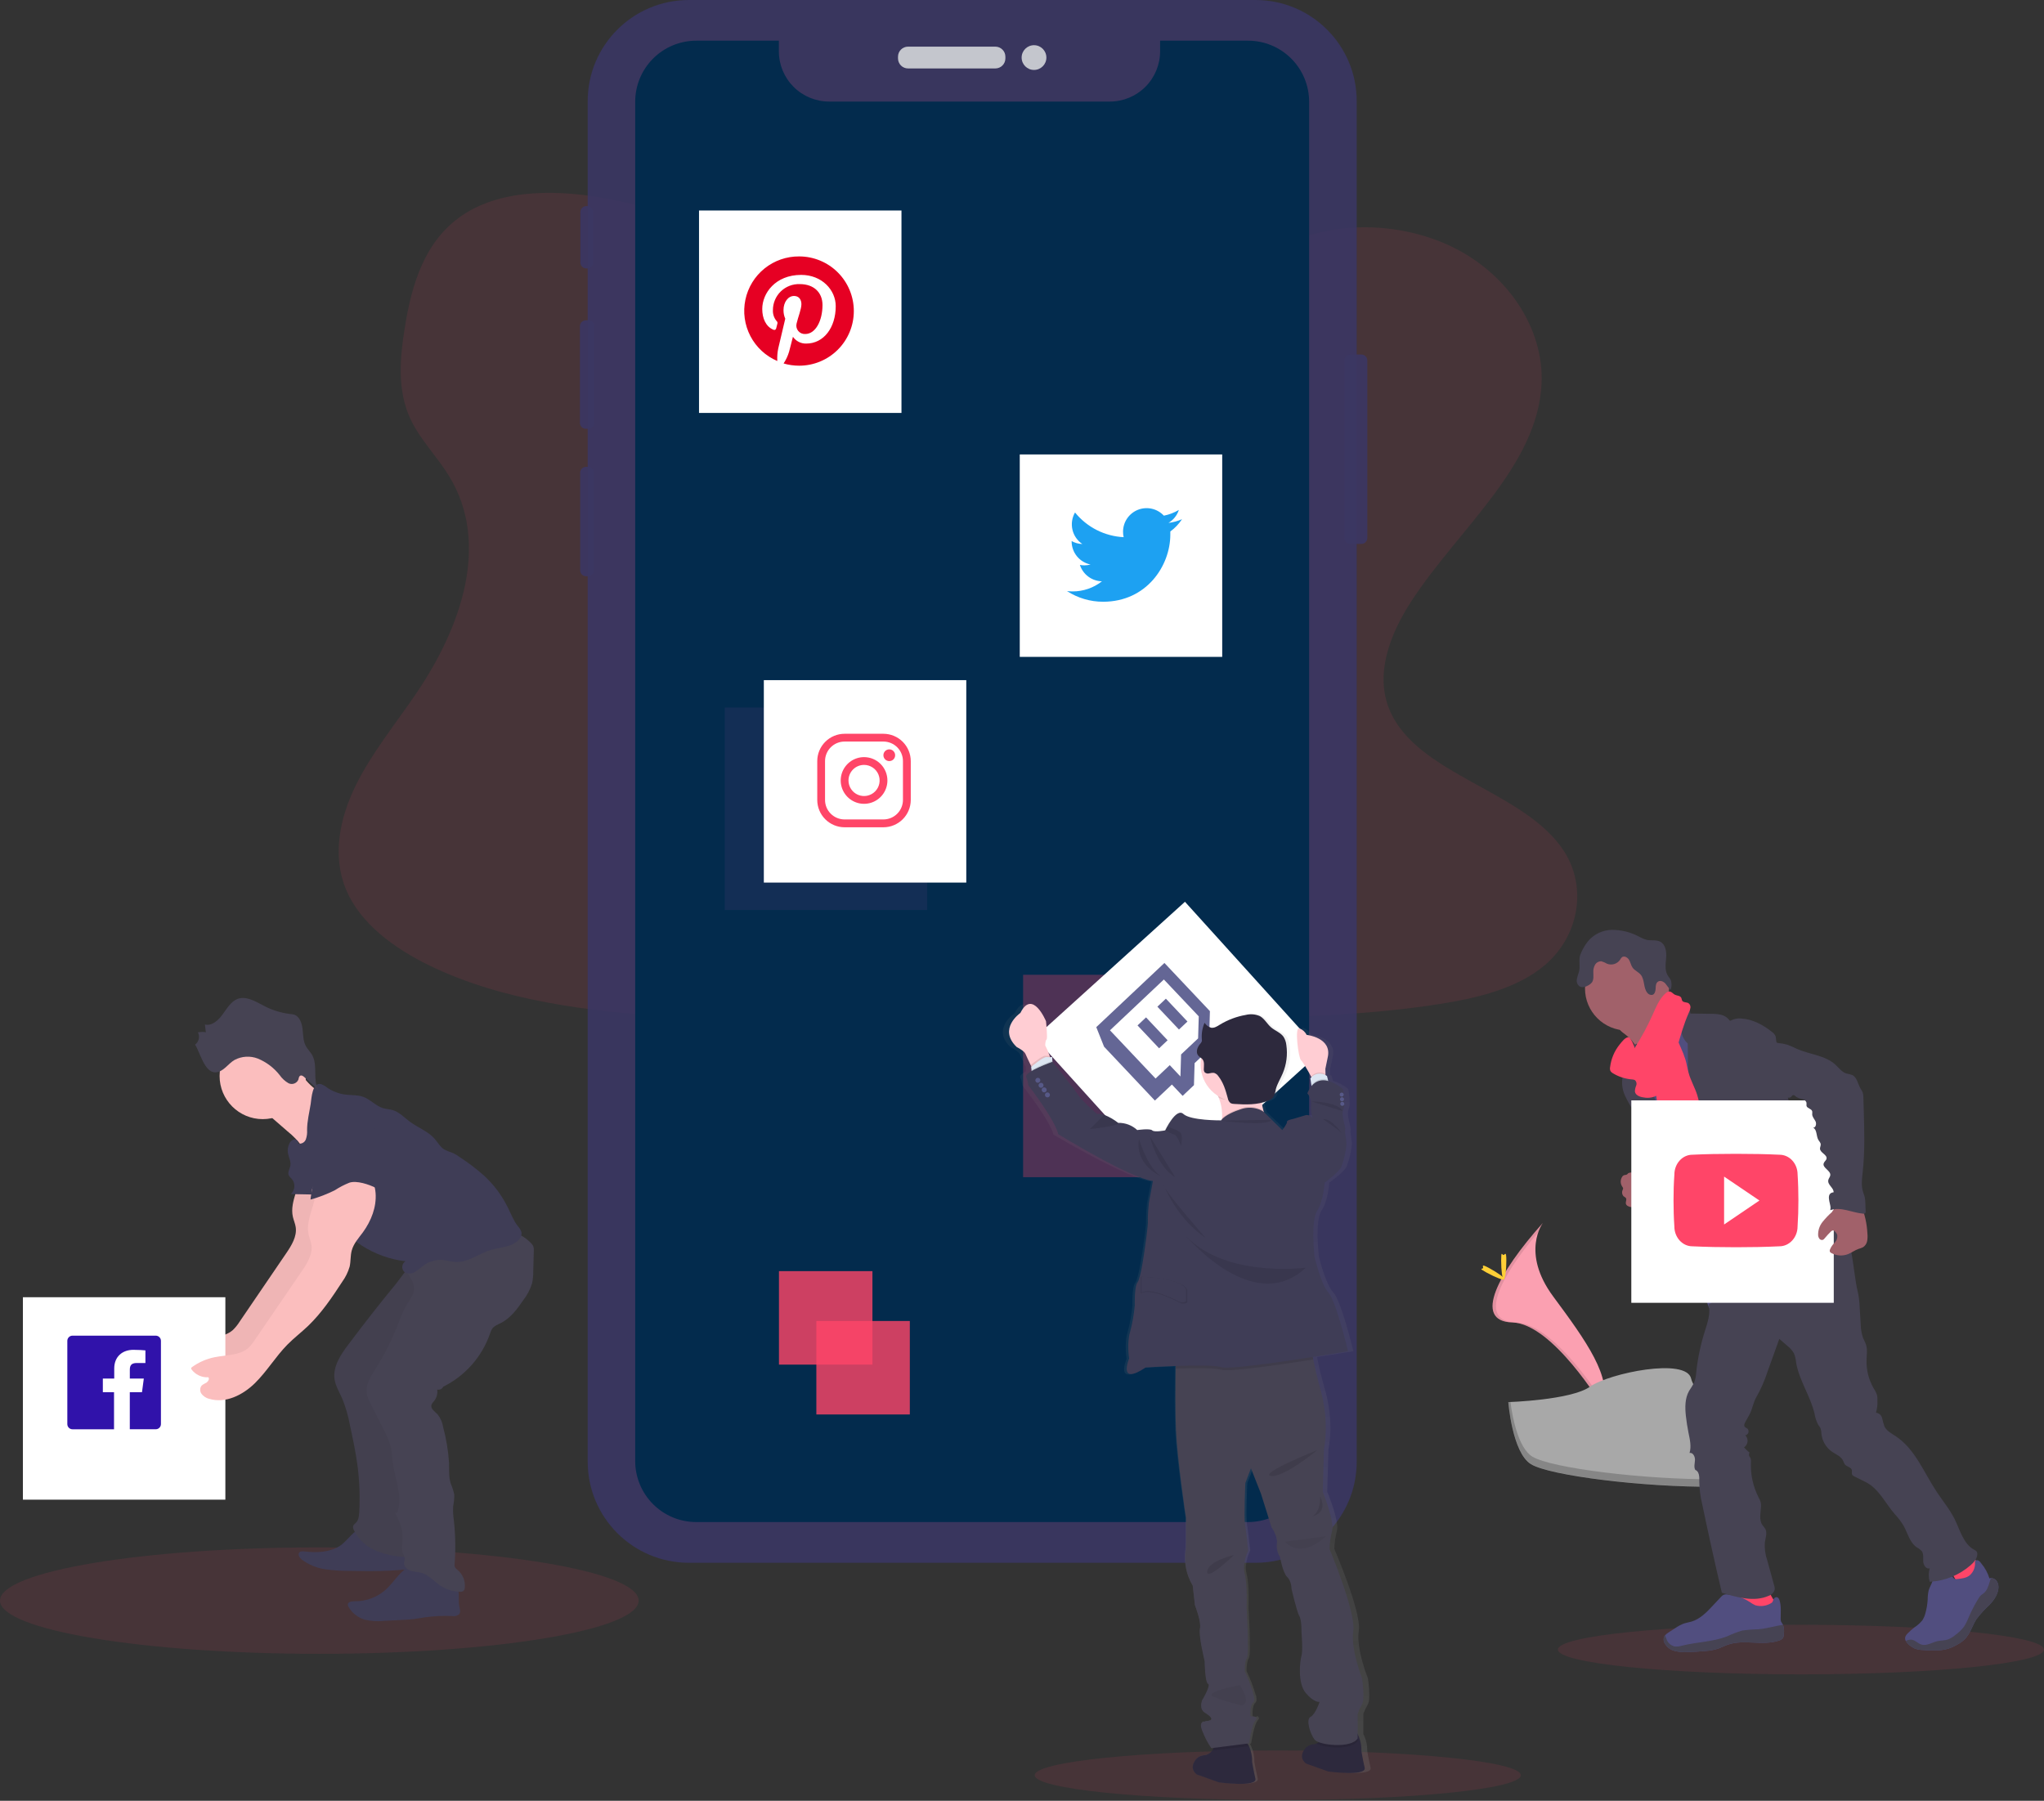 <svg width="328" height="289" viewBox="0 0 328 289" fill="none" xmlns="http://www.w3.org/2000/svg">
<rect x="0" y="0" width="328" height="289" fill="#333333" stroke="none"/>
<path opacity="0.1" d="M169.823 52.964C157.082 52.519 144.946 48.391 133.358 43.873C121.77 39.356 110.293 34.35 97.848 31.957C89.857 30.417 80.709 30.2 74.263 34.502C68.061 38.652 66.057 45.796 64.98 52.431C64.169 57.424 63.693 62.677 65.913 67.351C67.457 70.596 70.194 73.323 72.087 76.442C78.677 87.256 74.019 100.591 66.88 111.151C63.533 116.103 59.645 120.834 57.06 126.103C54.475 131.371 53.28 137.417 55.542 142.794C57.783 148.13 63.124 152.13 68.91 154.948C80.661 160.667 94.503 162.306 108.011 163.232C137.902 165.286 167.951 164.396 197.921 163.507C209.013 163.177 220.152 162.843 231.063 161.122C237.122 160.165 243.377 158.648 247.775 154.995C253.361 150.345 254.745 142.47 251.002 136.64C244.726 126.86 227.377 124.429 222.985 113.933C220.571 108.157 223.05 101.72 226.56 96.362C234.089 84.867 246.706 74.784 247.37 61.644C247.826 52.62 241.761 43.583 232.382 39.312C222.552 34.836 208.918 35.399 201.669 42.808C194.198 50.421 181.075 53.355 169.823 52.964Z" fill="#FF4568"/>
<g opacity="0.9">
<path opacity="0.9" d="M218.457 56.89H216.675C216.149 56.89 215.722 57.317 215.722 57.844V86.338C215.722 86.865 216.149 87.292 216.675 87.292H218.457C218.984 87.292 219.411 86.865 219.411 86.338V57.844C219.411 57.317 218.984 56.89 218.457 56.89Z" fill="#3A3768"/>
<path opacity="0.9" d="M94.248 33.075H94.086C93.559 33.075 93.132 33.502 93.132 34.028V42.13C93.132 42.657 93.559 43.084 94.086 43.084H94.248C94.775 43.084 95.201 42.657 95.201 42.13V34.028C95.201 33.502 94.775 33.075 94.248 33.075Z" fill="#3A3768"/>
<path opacity="0.9" d="M94.436 51.398H94.011C93.484 51.398 93.057 51.825 93.057 52.351V67.865C93.057 68.391 93.484 68.818 94.011 68.818H94.436C94.962 68.818 95.389 68.391 95.389 67.865V52.351C95.389 51.825 94.962 51.398 94.436 51.398Z" fill="#3A3768"/>
<path opacity="0.9" d="M94.361 74.914H94.049C93.522 74.914 93.095 75.34 93.095 75.867V91.53C93.095 92.057 93.522 92.484 94.049 92.484H94.361C94.887 92.484 95.314 92.057 95.314 91.53V75.867C95.314 75.34 94.887 74.914 94.361 74.914Z" fill="#3A3768"/>
<path opacity="0.9" d="M201.479 0H110.54C101.574 0 94.306 7.268 94.306 16.233V234.57C94.306 243.536 101.574 250.804 110.54 250.804H201.479C210.444 250.804 217.712 243.536 217.712 234.57V16.233C217.712 7.268 210.444 0 201.479 0Z" fill="#3A3768"/>
<path opacity="0.9" d="M159.723 7.486H145.713C144.823 7.486 144.102 8.208 144.102 9.098V9.372C144.102 10.262 144.823 10.984 145.713 10.984H159.723C160.613 10.984 161.334 10.262 161.334 9.372V9.098C161.334 8.208 160.613 7.486 159.723 7.486Z" fill="#E6E8EC"/>
<path opacity="0.9" d="M165.927 11.225C167.024 11.225 167.913 10.336 167.913 9.239C167.913 8.142 167.024 7.253 165.927 7.253C164.83 7.253 163.941 8.142 163.941 9.239C163.941 10.336 164.83 11.225 165.927 11.225Z" fill="#E6E8EC"/>
</g>
<path opacity="0.1" d="M51.241 265.414C79.54 265.414 102.482 261.59 102.482 256.874C102.482 252.157 79.54 248.333 51.241 248.333C22.941 248.333 0 252.157 0 256.874C0 261.59 22.941 265.414 51.241 265.414Z" fill="#FF4568"/>
<path opacity="0.1" d="M205.042 288.874C226.583 288.874 244.046 287.094 244.046 284.898C244.046 282.702 226.583 280.922 205.042 280.922C183.501 280.922 166.039 282.702 166.039 284.898C166.039 287.094 183.501 288.874 205.042 288.874Z" fill="#FF4568"/>
<path opacity="0.1" d="M288.997 268.708C310.538 268.708 328 266.927 328 264.731C328 262.536 310.538 260.755 288.997 260.755C267.455 260.755 249.993 262.536 249.993 264.731C249.993 266.927 267.455 268.708 288.997 268.708Z" fill="#FF4568"/>
<path d="M200.275 6.529H186.161V8.232C186.161 10.372 185.311 12.424 183.798 13.937C182.285 15.45 180.232 16.3 178.092 16.3H133.052C130.912 16.3 128.859 15.45 127.346 13.937C125.833 12.424 124.983 10.372 124.983 8.232V6.529H111.726C110.439 6.529 109.165 6.782 107.976 7.275C106.787 7.768 105.707 8.49 104.798 9.4C103.888 10.31 103.166 11.39 102.674 12.579C102.182 13.768 101.929 15.043 101.93 16.33V234.467C101.929 235.754 102.182 237.028 102.674 238.217C103.166 239.406 103.888 240.487 104.798 241.397C105.707 242.307 106.787 243.029 107.976 243.522C109.165 244.014 110.439 244.268 111.726 244.268H200.275C202.875 244.268 205.367 243.235 207.205 241.397C209.043 239.559 210.076 237.066 210.076 234.467V16.33C210.076 13.73 209.043 11.237 207.205 9.399C205.367 7.561 202.875 6.529 200.275 6.529Z" fill="#032B4D"/>
<path d="M273.311 202.278C273.311 203.944 273.124 205.28 272.895 205.28C272.666 205.28 272.478 203.935 272.478 202.278C272.478 200.621 272.711 201.404 272.94 201.404C273.169 201.404 273.311 200.613 273.311 202.278Z" fill="#FFD037"/>
<path d="M275.609 204.244C274.152 205.035 272.886 205.518 272.774 205.314C272.661 205.11 273.756 204.306 275.213 203.511C276.671 202.716 276.092 203.299 276.204 203.511C276.317 203.723 277.066 203.448 275.609 204.244Z" fill="#FFD037"/>
<path d="M247.589 196.258C247.589 196.258 243.987 200.971 249.254 208.082C254.521 215.193 258.859 221.197 257.106 225.631C257.106 225.631 249.162 212.425 242.697 212.237C236.231 212.05 240.477 204.202 247.589 196.258Z" fill="#FBA0B1"/>
<path opacity="0.1" d="M247.589 196.258C247.273 196.713 247.025 197.21 246.852 197.736C240.544 205.147 237.184 212.067 243.246 212.237C248.896 212.4 255.67 222.5 257.294 225.048C257.241 225.246 257.177 225.441 257.102 225.631C257.102 225.631 249.158 212.425 242.692 212.237C236.227 212.05 240.477 204.202 247.589 196.258Z" fill="black"/>
<path d="M240.89 202.278C240.89 203.944 241.077 205.28 241.306 205.28C241.535 205.28 241.722 203.935 241.722 202.278C241.722 200.621 241.489 201.404 241.26 201.404C241.031 201.404 240.89 200.613 240.89 202.278Z" fill="#FFD037"/>
<path d="M238.579 204.244C240.032 205.035 241.302 205.518 241.41 205.314C241.518 205.11 240.431 204.306 238.974 203.511C237.517 202.716 238.092 203.299 237.983 203.511C237.875 203.723 237.138 203.448 238.579 204.244Z" fill="#FFD037"/>
<path d="M242.039 225.015C242.039 225.015 252.11 224.703 255.146 222.542C258.181 220.381 270.638 217.8 271.383 221.268C272.128 224.736 286.517 238.509 275.13 238.6C263.743 238.692 248.709 236.827 245.682 234.982C242.655 233.138 242.039 225.015 242.039 225.015Z" fill="#A8A8A8"/>
<path opacity="0.2" d="M275.359 237.393C263.989 237.484 248.938 235.619 245.911 233.775C243.6 232.372 242.684 227.33 242.376 225.002H242.039C242.039 225.002 242.676 233.125 245.707 234.97C248.738 236.814 263.785 238.679 275.155 238.588C278.436 238.559 279.573 237.393 279.51 235.673C279.052 236.718 277.803 237.372 275.359 237.393Z" fill="black"/>
<path opacity="0.3" d="M196.665 156.435H164.178V188.922H196.665V156.435Z" fill="#FF4568"/>
<path opacity="0.3" d="M148.786 113.55H116.298V146.038H148.786V113.55Z" fill="#3A3768"/>
<path opacity="0.8" d="M140 204H125V219H140V204Z" fill="#FF4568"/>
<path opacity="0.8" d="M146 212H131V227H146V212Z" fill="#FF4568"/>
<path d="M144.659 33.782H112.171V66.27H144.659V33.782Z" fill="white"/>
<path d="M190.15 144.722L166.06 166.52L187.858 190.609L211.947 168.812L190.15 144.722Z" fill="white"/>
<path d="M196.128 72.932H163.64V105.419H196.128V72.932Z" fill="white"/>
<path d="M155.059 109.153H122.572V141.641H155.059V109.153Z" fill="white"/>
<path d="M48.166 187.535C48.408 190.167 46.422 192.715 47 195.288C47.125 195.837 47.363 196.358 47.45 196.911C47.687 198.439 46.776 199.888 45.905 201.167L38.436 212.133C38.133 212.614 37.774 213.057 37.366 213.453C35.934 214.702 33.794 214.59 31.916 214.968C30.598 215.238 29.354 215.789 28.269 216.584C28.219 216.621 28.186 216.677 28.177 216.738C28.167 216.8 28.183 216.862 28.219 216.913C28.529 217.335 28.941 217.672 29.415 217.894C29.889 218.117 30.411 218.217 30.933 218.187C31.129 218.445 30.933 218.824 30.663 219.02C30.247 219.299 29.709 219.369 29.63 220.052C29.602 220.289 29.65 220.528 29.768 220.735C30.068 221.196 30.538 221.522 31.075 221.643C33.661 222.434 36.459 221.047 38.39 219.144C40.322 217.242 41.721 214.869 43.62 212.941C44.673 211.879 45.868 210.963 46.95 209.931C49.115 207.874 50.793 205.351 52.417 202.853C52.946 202.124 53.346 201.31 53.599 200.446C53.799 199.589 53.708 198.685 53.941 197.836C54.241 196.728 55.057 195.841 55.731 194.921C57.059 193.098 57.942 190.862 57.767 188.614C57.592 186.365 56.202 184.142 54.078 183.38C53.417 183.113 52.686 183.068 51.997 183.251C51.126 183.522 50.485 184.242 49.89 184.917L48.474 186.557C48.116 186.913 47.833 187.338 47.642 187.806C47.551 188.042 47.53 188.299 47.581 188.546C47.633 188.794 47.755 189.021 47.933 189.201" fill="#FBBEBE"/>
<path opacity="0.05" d="M48.166 187.535C48.408 190.167 46.422 192.715 47 195.288C47.125 195.837 47.363 196.358 47.45 196.911C47.687 198.439 46.776 199.888 45.905 201.167L38.436 212.133C38.133 212.614 37.774 213.057 37.366 213.453C35.934 214.702 33.794 214.59 31.916 214.968C30.598 215.238 29.354 215.789 28.269 216.584C28.219 216.621 28.186 216.677 28.177 216.738C28.167 216.8 28.183 216.862 28.219 216.913C28.529 217.335 28.941 217.672 29.415 217.894C29.889 218.117 30.411 218.217 30.933 218.187C31.129 218.445 30.933 218.824 30.663 219.02C30.247 219.299 29.709 219.369 29.63 220.052C29.602 220.289 29.65 220.528 29.768 220.735C30.068 221.196 30.538 221.522 31.075 221.643C33.661 222.434 36.459 221.047 38.39 219.144C40.322 217.242 41.721 214.869 43.62 212.941C44.673 211.879 45.868 210.963 46.95 209.931C49.115 207.874 50.793 205.351 52.417 202.853C52.946 202.124 53.346 201.31 53.599 200.446C53.799 199.589 53.708 198.685 53.941 197.836C54.241 196.728 55.057 195.841 55.731 194.921C57.059 193.098 57.942 190.862 57.767 188.614C57.592 186.365 56.202 184.142 54.078 183.38C53.417 183.113 52.686 183.068 51.997 183.251C51.126 183.522 50.485 184.242 49.89 184.917L48.474 186.557C48.116 186.913 47.833 187.338 47.642 187.806C47.551 188.042 47.53 188.299 47.581 188.546C47.633 188.794 47.755 189.021 47.933 189.201" fill="black"/>
<path d="M54.448 248.152C52.816 249.147 50.785 249.205 48.886 248.984C48.582 248.947 48.22 248.922 48.024 249.159C47.741 249.501 48.074 249.992 48.42 250.284C49.541 251.121 50.856 251.661 52.242 251.853C53.483 252.026 54.736 252.11 55.989 252.103C59.399 252.161 62.825 252.215 66.202 251.724C66.397 251.711 66.588 251.656 66.76 251.562C66.974 251.407 67.122 251.179 67.176 250.921C67.258 250.473 67.219 250.011 67.062 249.583C66.905 249.156 66.637 248.778 66.285 248.489C65.575 247.922 64.769 247.489 63.904 247.211L60.939 246.058C60.244 245.787 59.124 245.067 58.37 245.125C56.971 245.217 55.627 247.461 54.448 248.152Z" fill="#3F3D56"/>
<path d="M61.897 255.117C60.531 256.34 58.755 257.003 56.922 256.974C56.455 256.974 55.806 257.061 55.806 257.528C55.812 257.667 55.859 257.801 55.939 257.915C56.52 258.88 57.436 259.598 58.512 259.93C59.529 260.172 60.579 260.238 61.618 260.126L64.657 259.968C65.232 259.938 65.811 259.909 66.381 259.838C66.951 259.768 67.572 259.651 68.167 259.56C69.633 259.353 71.114 259.283 72.593 259.351C72.785 259.389 72.983 259.382 73.172 259.332C73.361 259.281 73.536 259.188 73.684 259.06C73.954 258.718 73.796 258.227 73.709 257.811C73.526 256.932 73.709 256.008 73.538 255.121C73.247 253.572 71.914 252.382 70.436 251.82C69.071 251.299 66.647 250.704 65.353 251.57C63.962 252.49 63.125 254.005 61.897 255.117Z" fill="#3F3D56"/>
<path d="M55.894 215.789C54.645 217.433 53.395 219.332 53.687 221.364C53.853 222.459 54.465 223.425 54.915 224.441C55.48 225.834 55.899 227.282 56.164 228.762C56.626 230.915 57.089 233.071 57.376 235.253C57.695 237.724 57.785 240.218 57.646 242.706C57.609 243.305 57.542 243.955 57.126 244.371C56.959 244.538 56.743 244.675 56.672 244.9C56.627 245.113 56.661 245.335 56.768 245.524C57.531 247.086 58.854 248.304 60.473 248.934C62.082 249.551 63.789 249.87 65.511 249.875C65.74 249.901 65.971 249.871 66.186 249.788C66.417 249.648 66.599 249.44 66.706 249.192C67.955 246.819 67.26 243.955 67.281 241.282C67.281 239.046 67.822 236.831 67.726 234.595C67.647 232.805 67.168 231.056 66.993 229.27C66.706 226.356 67.243 223.4 67.78 220.506C68.197 218.291 68.613 216.072 69.133 213.878C69.398 212.526 69.882 211.226 70.566 210.031C71.149 209.111 71.94 208.34 72.606 207.474C74.448 205.055 75.267 202.01 74.887 198.993C74.846 198.694 70.599 200.067 70.233 200.242C68.702 200.886 67.293 201.789 66.069 202.911C65.087 203.844 64.316 205.093 63.455 206.142C62.239 207.621 61.042 209.109 59.866 210.605C58.522 212.321 57.198 214.048 55.894 215.789Z" fill="#464353"/>
<path opacity="0.05" d="M55.894 215.789C54.645 217.433 53.395 219.332 53.687 221.364C53.853 222.459 54.465 223.425 54.915 224.441C55.48 225.834 55.899 227.282 56.164 228.762C56.626 230.915 57.089 233.071 57.376 235.253C57.695 237.724 57.785 240.218 57.646 242.706C57.609 243.305 57.542 243.955 57.126 244.371C56.959 244.538 56.743 244.675 56.672 244.9C56.627 245.113 56.661 245.335 56.768 245.524C57.531 247.086 58.854 248.304 60.473 248.934C62.082 249.551 63.789 249.87 65.511 249.875C65.74 249.901 65.971 249.871 66.186 249.788C66.417 249.648 66.599 249.44 66.706 249.192C67.955 246.819 67.26 243.955 67.281 241.282C67.281 239.046 67.822 236.831 67.726 234.595C67.647 232.805 67.168 231.056 66.993 229.27C66.706 226.356 67.243 223.4 67.78 220.506C68.197 218.291 68.613 216.072 69.133 213.878C69.398 212.526 69.882 211.226 70.566 210.031C71.149 209.111 71.94 208.34 72.606 207.474C74.448 205.055 75.267 202.01 74.887 198.993C74.846 198.694 70.599 200.067 70.233 200.242C68.702 200.886 67.293 201.789 66.069 202.911C65.087 203.844 64.316 205.093 63.455 206.142C62.239 207.621 61.042 209.109 59.866 210.605C58.522 212.321 57.198 214.048 55.894 215.789Z" fill="black"/>
<path d="M64.912 203.14C65.179 204.414 66.415 205.389 66.448 206.692C66.478 207.733 65.737 208.607 65.199 209.502C64.695 210.428 64.269 211.394 63.925 212.392C62.914 214.984 61.66 217.476 60.178 219.832C59.466 220.964 58.667 222.192 58.834 223.521C58.945 224.14 59.163 224.736 59.479 225.282L61.619 229.533C62.088 230.381 62.454 231.283 62.71 232.218C62.897 233.026 62.914 233.883 63.022 234.683C63.359 237.289 64.579 239.912 63.855 242.439C63.792 242.656 63.563 242.918 63.392 242.768C64.1 244.088 64.671 245.42 64.612 246.932C64.587 247.719 64.346 248.535 64.637 249.267C64.8 249.541 64.911 249.844 64.962 250.158C64.962 250.371 64.862 250.575 64.841 250.787C64.783 251.387 65.333 251.89 65.907 252.082C66.482 252.273 67.106 252.261 67.685 252.432C68.801 252.765 69.592 253.722 70.549 254.389C71.516 255.059 72.658 255.431 73.835 255.459C74.001 255.476 74.17 255.443 74.317 255.363C74.401 255.289 74.469 255.199 74.516 255.098C74.562 254.997 74.587 254.887 74.588 254.776C74.639 254.243 74.559 253.705 74.353 253.211C74.148 252.716 73.824 252.28 73.41 251.94C73.237 251.823 73.094 251.666 72.993 251.482C72.94 251.317 72.925 251.142 72.952 250.97C73.127 248.633 73.085 246.284 72.827 243.955C72.714 243.217 72.678 242.469 72.719 241.723C72.842 241.111 72.902 240.487 72.898 239.862C72.766 239.252 72.575 238.657 72.327 238.084C71.998 237.023 72.09 235.882 72.057 234.754C71.932 232.827 71.617 230.918 71.116 229.054C71.006 228.302 70.7 227.593 70.229 226.997C69.783 226.531 69.063 226.089 69.234 225.469C69.328 225.239 69.47 225.032 69.65 224.861C69.858 224.602 70.01 224.303 70.098 223.983C70.186 223.663 70.208 223.329 70.162 223C70.349 223.048 70.547 223.029 70.722 222.947C70.896 222.865 71.037 222.725 71.12 222.55C74.659 220.8 77.364 217.724 78.647 213.99C78.721 213.721 78.835 213.464 78.985 213.228C79.305 212.779 79.867 212.583 80.363 212.333C81.92 211.551 82.994 210.081 83.981 208.644C84.602 207.842 85.076 206.935 85.38 205.967C85.515 205.332 85.579 204.684 85.571 204.035L85.659 200.705C85.676 200.485 85.655 200.264 85.596 200.051C85.511 199.851 85.388 199.67 85.234 199.518C84.284 198.516 83.038 197.845 81.678 197.603C80.767 197.44 79.834 197.47 78.91 197.395C77.12 197.245 75.35 196.691 73.556 196.82C70.741 197.028 68.235 198.981 66.894 201.471C66.403 202.362 65.911 203.111 64.912 203.14Z" fill="#464353"/>
<path d="M36.163 208.186H3.676V240.674H36.163V208.186Z" fill="white"/>
<path d="M42.163 179.604C45.986 179.604 49.086 176.504 49.086 172.68C49.086 168.856 45.986 165.756 42.163 165.756C38.339 165.756 35.239 168.856 35.239 172.68C35.239 176.504 38.339 179.604 42.163 179.604Z" fill="#FBBEBE"/>
<path d="M48.396 172.389C49.035 173.41 49.873 174.292 50.86 174.982C51.847 175.672 52.963 176.157 54.141 176.407L53.621 178.297C52.722 181.553 51.706 185 49.191 187.257C49.3 186.697 49.294 186.121 49.173 185.565C49.052 185.008 48.819 184.481 48.487 184.017C47.822 183.094 47.032 182.267 46.139 181.561L42.155 178.093C42.033 178.004 41.931 177.89 41.855 177.76C41.757 177.517 41.757 177.245 41.855 177.002C42.363 175.42 43.812 174.433 44.986 173.367C45.578 172.815 46.107 172.199 46.564 171.531C47.38 170.407 47.892 171.544 48.396 172.389Z" fill="#FBBEBE"/>
<path d="M49.278 181.344C49.316 181.862 49.247 182.383 49.074 182.872C48.977 183.111 48.798 183.308 48.568 183.425C48.339 183.543 48.075 183.574 47.825 183.514C47.97 183.185 47.587 182.81 47.229 182.852C47.053 182.891 46.889 182.973 46.752 183.09C46.614 183.206 46.506 183.355 46.438 183.522C46.198 184 46.118 184.543 46.209 185.071C46.322 185.729 46.7 186.357 46.601 187.015C46.522 187.56 46.118 188.106 46.334 188.618C46.473 188.849 46.647 189.057 46.85 189.234C47.132 189.582 47.269 190.024 47.235 190.471C47.2 190.917 46.995 191.332 46.663 191.632L52.075 191.736C51.876 192.64 52.284 193.564 52.746 194.364C54.04 196.567 55.827 198.441 57.966 199.838C60.106 201.235 62.54 202.117 65.078 202.416C64.941 202.496 64.824 202.606 64.734 202.737C64.645 202.869 64.586 203.018 64.561 203.175C64.537 203.332 64.547 203.492 64.592 203.645C64.636 203.797 64.714 203.938 64.82 204.056C65.261 204.493 66.002 204.439 66.552 204.156C67.073 203.821 67.57 203.45 68.038 203.044C68.922 202.411 70.003 202.116 71.086 202.212C71.765 202.274 72.418 202.491 73.097 202.528C75.095 202.636 76.815 201.196 78.726 200.609C80.129 200.192 81.715 200.192 82.889 199.301C83.397 198.927 83.814 198.311 83.664 197.694C83.539 197.343 83.34 197.022 83.081 196.753C82.402 195.875 82.007 194.822 81.52 193.839C80.56 191.868 79.236 190.097 77.618 188.618C76.401 187.55 75.11 186.569 73.755 185.683C73.425 185.441 73.074 185.23 72.706 185.054C72.215 184.894 71.736 184.7 71.273 184.471C70.636 184.055 70.274 183.368 69.787 182.806C68.717 181.557 67.072 180.986 65.753 180.004C64.87 179.346 64.087 178.48 63.034 178.159C62.522 178.005 61.972 177.993 61.46 177.839C60.294 177.485 59.445 176.448 58.3 176.032C57.397 175.699 56.397 175.786 55.44 175.665C54.385 175.535 53.377 175.153 52.5 174.554C52.215 174.319 51.895 174.131 51.551 173.996C50.106 173.579 49.99 176.252 49.852 177.185C49.636 178.547 49.278 179.941 49.278 181.344Z" fill="#3F3D56"/>
<path d="M50.69 190.383C50.931 193.01 48.946 195.558 49.524 198.136C49.649 198.685 49.882 199.206 49.97 199.759C50.211 201.287 49.3 202.732 48.429 204.01L40.935 214.977C40.637 215.46 40.279 215.904 39.869 216.297C38.437 217.567 36.297 217.433 34.419 217.816C33.1 218.085 31.854 218.636 30.768 219.432C30.72 219.47 30.688 219.525 30.68 219.585C30.671 219.646 30.686 219.707 30.722 219.757C31.032 220.179 31.443 220.517 31.917 220.74C32.391 220.962 32.914 221.062 33.437 221.031C33.632 221.289 33.437 221.672 33.166 221.863C32.75 222.142 32.212 222.217 32.133 222.896C32.106 223.133 32.152 223.373 32.267 223.583C32.57 224.044 33.04 224.369 33.578 224.49C36.164 225.282 38.957 223.891 40.893 221.992C42.829 220.094 44.224 217.716 46.123 215.789C47.176 214.723 48.371 213.811 49.453 212.779C51.614 210.697 53.296 208.199 54.92 205.701C55.449 204.971 55.849 204.155 56.103 203.29C56.302 202.436 56.211 201.529 56.444 200.684C56.744 199.572 57.556 198.685 58.234 197.769C59.562 195.941 60.445 193.71 60.27 191.457C60.095 189.205 58.701 186.99 56.581 186.224C55.919 185.958 55.189 185.915 54.5 186.099C53.63 186.365 52.988 187.086 52.393 187.764L50.973 189.405C50.617 189.763 50.334 190.187 50.141 190.654C50.05 190.89 50.029 191.147 50.08 191.394C50.132 191.642 50.254 191.869 50.432 192.049" fill="#FBBEBE"/>
<path d="M54.47 179.587C53.488 179.646 52.389 179.741 51.71 180.42C51.42 180.742 51.186 181.111 51.019 181.511C50.344 182.881 49.686 184.317 49.641 185.845C49.599 187.065 49.953 188.26 50.14 189.467C50.294 190.471 49.903 191.495 49.828 192.511C51.186 192.141 52.503 191.635 53.758 190.999C54.484 190.526 55.256 190.126 56.061 189.805C57.231 189.413 59.204 190.083 60.312 190.637C60.374 189.854 59.787 188.493 59.849 187.723C59.857 187.392 59.916 187.065 60.024 186.753C60.19 186.422 60.386 186.109 60.611 185.816C61.037 185.126 61.233 184.318 61.171 183.509C61.109 182.701 60.792 181.932 60.266 181.315C59.279 180.204 57.73 179.787 56.252 179.612C55.321 179.506 54.383 179.474 53.446 179.517" fill="#3F3D56"/>
<path d="M33.04 165.719L32.882 164.416C33.977 164.695 35.014 163.77 35.713 162.808C36.413 161.847 37.058 160.727 38.12 160.31C39.414 159.823 40.784 160.602 42.021 161.243C43.402 162.023 44.923 162.527 46.497 162.725C46.748 162.736 46.996 162.776 47.238 162.846C48.041 163.133 48.424 164.141 48.541 165.057C48.657 165.973 48.624 166.947 49.02 167.763C49.324 168.379 49.852 168.841 50.152 169.428C50.985 171.065 50.181 173.305 51.076 174.912L48.857 172.88C48.653 172.693 48.366 172.497 48.145 172.655C47.925 172.813 47.954 173.071 47.879 173.267C47.816 173.411 47.724 173.54 47.61 173.648C47.495 173.755 47.36 173.838 47.213 173.892C47.065 173.945 46.908 173.969 46.752 173.96C46.595 173.951 46.442 173.911 46.301 173.842C45.74 173.522 45.258 173.081 44.889 172.551C43.967 171.371 42.753 170.451 41.367 169.882C40.767 169.65 40.123 169.55 39.48 169.588C38.837 169.626 38.21 169.802 37.641 170.103C36.604 170.69 35.846 172.051 34.577 172.097C32.836 172.164 32.112 168.925 31.308 167.646C31.602 167.424 31.809 167.106 31.892 166.747C31.976 166.388 31.931 166.011 31.766 165.681C31.887 165.64 33.015 165.519 33.04 165.719Z" fill="#464353"/>
<path d="M189.679 83.323C188.988 83.628 188.255 83.828 187.505 83.918C188.293 83.448 188.884 82.708 189.171 81.837C188.427 82.278 187.613 82.589 186.764 82.757C186.246 82.2 185.573 81.812 184.831 81.644C184.09 81.476 183.315 81.535 182.607 81.814C181.9 82.094 181.293 82.58 180.867 83.209C180.44 83.838 180.213 84.582 180.215 85.342C180.213 85.634 180.245 85.924 180.311 86.208C178.805 86.133 177.331 85.742 175.987 85.059C174.642 84.376 173.457 83.417 172.508 82.245C172.025 83.08 171.877 84.068 172.095 85.008C172.313 85.948 172.881 86.77 173.683 87.307C173.079 87.292 172.489 87.129 171.963 86.833V86.879C171.963 87.754 172.265 88.602 172.819 89.28C173.373 89.957 174.145 90.423 175.002 90.597C174.676 90.684 174.341 90.728 174.003 90.73C173.764 90.729 173.526 90.706 173.291 90.659C173.534 91.411 174.006 92.069 174.64 92.54C175.274 93.012 176.04 93.274 176.83 93.29C175.489 94.345 173.832 94.917 172.125 94.914C171.823 94.913 171.522 94.895 171.222 94.86C172.947 95.98 174.961 96.575 177.018 96.571C183.991 96.571 187.801 90.796 187.801 85.784C187.801 85.62 187.801 85.457 187.801 85.296C188.539 84.755 189.175 84.087 189.679 83.323V83.323Z" fill="#1DA1F2"/>
<path d="M175.919 164.841L177.168 167.976L185.324 176.624L188.055 174.051L189.775 175.87L191.594 174.15L191.698 170.616L193.972 168.467L194.155 162.276L186.856 154.541L175.919 164.841ZM192.365 163.109L192.26 166.648L189.529 169.221L189.425 172.76L187.71 170.94L185.432 173.089L178.117 165.349L186.765 157.193L192.365 163.109Z" fill="#646695"/>
<path d="M185.724 161.559L187.089 160.273L190.553 163.941L189.188 165.223L185.724 161.559ZM182.538 164.566L183.904 163.275L187.364 166.947L185.998 168.234L182.538 164.566Z" fill="#646695"/>
<path d="M24.992 214.353H11.636C11.415 214.353 11.203 214.44 11.047 214.596C10.891 214.753 10.803 214.964 10.803 215.185V228.546C10.803 228.767 10.891 228.978 11.047 229.135C11.203 229.291 11.415 229.379 11.636 229.379H18.298V223.429H16.503V221.239H18.331V219.619C18.331 217.683 19.676 216.626 21.408 216.626C22.24 216.626 23.131 216.688 23.335 216.717V218.741H21.957C21.016 218.741 20.833 219.186 20.833 219.844V221.239H23.077L22.786 223.429H20.829V229.374H24.992C25.213 229.374 25.425 229.287 25.581 229.13C25.737 228.974 25.825 228.763 25.825 228.542V215.185C25.825 214.964 25.737 214.753 25.581 214.596C25.425 214.44 25.213 214.353 24.992 214.353Z" fill="#3012AA"/>
<path d="M141.77 119.009C142.598 119.011 143.392 119.341 143.978 119.927C144.564 120.513 144.894 121.307 144.897 122.136V128.381C144.894 129.209 144.564 130.003 143.978 130.589C143.392 131.175 142.598 131.505 141.77 131.508H135.525C134.696 131.506 133.901 131.177 133.314 130.592C133.021 130.302 132.79 129.958 132.632 129.579C132.474 129.199 132.393 128.792 132.394 128.381V122.136C132.396 121.306 132.727 120.512 133.313 119.926C133.9 119.34 134.695 119.01 135.525 119.009H141.77ZM141.77 117.76H135.525C134.364 117.763 133.252 118.226 132.431 119.046C131.61 119.867 131.148 120.979 131.145 122.14V128.385C131.148 129.546 131.61 130.658 132.431 131.478C133.252 132.299 134.364 132.762 135.525 132.765H141.77C142.927 132.762 144.037 132.301 144.857 131.484C145.678 130.667 146.142 129.559 146.15 128.402V122.156C146.15 120.993 145.689 119.877 144.868 119.053C144.047 118.229 142.933 117.764 141.77 117.76V117.76Z" fill="#FF4568"/>
<path d="M142.706 122.144C142.52 122.144 142.337 122.09 142.182 121.987C142.027 121.884 141.905 121.737 141.834 121.565C141.762 121.393 141.743 121.203 141.779 121.02C141.815 120.837 141.905 120.669 142.037 120.537C142.169 120.405 142.337 120.316 142.52 120.28C142.703 120.243 142.892 120.262 143.064 120.334C143.236 120.406 143.383 120.527 143.486 120.683C143.589 120.838 143.644 121.02 143.643 121.207C143.644 121.33 143.62 121.452 143.573 121.566C143.526 121.68 143.457 121.783 143.37 121.87C143.283 121.958 143.179 122.027 143.065 122.073C142.952 122.12 142.829 122.144 142.706 122.144V122.144ZM138.655 122.756C139.149 122.756 139.632 122.902 140.043 123.177C140.454 123.451 140.774 123.841 140.963 124.298C141.152 124.754 141.202 125.257 141.105 125.741C141.009 126.226 140.771 126.671 140.422 127.02C140.072 127.37 139.627 127.607 139.143 127.704C138.658 127.8 138.156 127.751 137.699 127.562C137.243 127.373 136.853 127.052 136.578 126.642C136.304 126.231 136.157 125.748 136.157 125.254C136.157 124.591 136.42 123.956 136.889 123.487C137.357 123.019 137.993 122.756 138.655 122.756ZM138.655 121.507C137.914 121.507 137.19 121.726 136.573 122.138C135.957 122.55 135.477 123.135 135.193 123.82C134.91 124.504 134.836 125.258 134.98 125.985C135.125 126.712 135.482 127.379 136.006 127.903C136.53 128.427 137.197 128.784 137.924 128.929C138.651 129.073 139.405 128.999 140.089 128.716C140.774 128.432 141.359 127.952 141.771 127.336C142.183 126.719 142.402 125.995 142.402 125.254C142.402 124.26 142.008 123.307 141.305 122.604C140.602 121.901 139.649 121.507 138.655 121.507V121.507Z" fill="#FF4568"/>
<path d="M278.851 258.323C280.741 258.569 282.702 258.74 284.513 258.132C284.792 258.045 285.113 257.853 285.075 257.566C285.054 257.465 285.01 257.371 284.946 257.291C284.261 256.267 283.684 255.175 283.226 254.031C283.21 253.972 283.173 253.92 283.122 253.885C283.063 253.862 282.998 253.862 282.939 253.885C282.106 254.102 281.382 254.643 280.549 254.872C280.127 254.988 279.686 255.022 279.25 254.972C278.876 254.93 278.359 254.618 278.022 254.655C278.23 255.892 278.705 257.062 278.851 258.323Z" fill="#FF4568"/>
<path d="M314.628 255.155C315.877 254.322 317.167 253.398 317.904 252.078C317.957 252 317.988 251.909 317.992 251.815C317.98 251.722 317.944 251.633 317.888 251.557C317.186 250.444 316.284 249.47 315.227 248.685C314.675 249.075 314.175 249.536 313.741 250.054C313.428 250.383 312.562 250.925 312.554 251.416C312.554 251.711 312.883 252.032 313.037 252.249C313.245 252.557 313.453 252.873 313.632 253.189C313.728 253.381 314.719 255.105 314.628 255.155Z" fill="#FF4568"/>
<path d="M260.86 166.056C261.565 166.586 262.144 167.264 262.559 168.042C262.975 168.825 265.261 174.903 265.128 175.773C265.877 175.016 268.85 174.891 269.595 174.137C269.912 173.821 271.623 172.239 271.877 171.872C272.131 171.506 274.038 170.719 274.246 170.344C275.024 168.95 268.725 163.683 269.529 162.284C269.575 162.221 269.598 162.145 269.595 162.067C269.578 162.003 269.542 161.945 269.491 161.901C268.931 161.418 268.32 161 267.668 160.652C267.007 160.296 266.509 159.7 266.277 158.986C265.684 159.26 265.14 159.628 264.666 160.077C263.514 161.063 262.379 162.073 261.26 163.108C260.819 163.525 259.978 164.053 259.774 164.632C259.57 165.211 260.44 165.714 260.86 166.056Z" fill="#A1616A"/>
<path d="M271.056 163.812C270.089 164.46 269.185 165.199 268.358 166.019C267.576 166.789 266.835 167.684 266.639 168.771C266.56 169.187 266.572 169.628 266.506 170.057C266.227 171.922 264.607 173.292 263.895 175.053C263.687 175.592 263.533 176.15 263.437 176.719C263.238 177.799 263.129 178.893 263.113 179.991C263.113 181.057 264.137 181.79 264.52 182.785C264.838 183.771 265.065 184.784 265.198 185.812C265.616 187.728 266.185 189.607 266.901 191.433C268.309 195.317 272.868 206.059 274.275 209.948C278.584 208.865 290.058 206.379 293.872 204.119C295.146 203.361 285.046 194.801 286.407 194.21C286.564 194.162 286.698 194.06 286.786 193.922C286.831 193.787 286.831 193.641 286.786 193.506C285.429 187.556 281.169 182.681 279.242 176.852C278.571 174.841 277.368 173.126 276.452 171.211C275.62 169.479 275.182 167.567 274.196 165.923C274.007 165.584 273.763 165.279 273.475 165.019C273.227 164.832 272.959 164.672 272.676 164.541C272.131 164.249 271.606 164.087 271.056 163.812Z" fill="#514E7F"/>
<path d="M260.553 188.626C260.474 188.665 260.405 188.722 260.353 188.792C260.172 189.037 260.074 189.333 260.074 189.638C260.074 189.942 260.172 190.238 260.353 190.483C260.395 190.532 260.429 190.588 260.453 190.649C260.465 190.747 260.447 190.845 260.403 190.932C260.316 191.1 260.282 191.29 260.305 191.477C260.328 191.664 260.407 191.84 260.532 191.982C260.661 192.09 260.836 192.144 260.919 192.286C261.065 192.527 260.861 192.835 260.894 193.118C260.936 193.489 261.373 193.672 261.727 193.718C261.869 193.752 262.018 193.75 262.16 193.712C262.302 193.674 262.432 193.602 262.539 193.501C262.61 193.392 262.648 193.264 262.648 193.133C262.648 193.002 262.61 192.874 262.539 192.764C262.394 192.547 262.207 192.36 261.989 192.215C262.19 192.204 262.381 192.121 262.525 191.981C262.67 191.841 262.759 191.654 262.776 191.453C262.791 191.254 262.755 191.055 262.672 190.873C262.589 190.692 262.461 190.535 262.301 190.416C262.226 190.354 262.135 190.291 262.114 190.191C262.093 190.091 262.193 189.954 262.285 189.858C262.701 189.442 263.022 188.422 262.239 188.193C261.962 188.144 261.678 188.157 261.406 188.23C261.206 188.293 261.206 188.413 261.052 188.497C260.898 188.58 260.727 188.538 260.553 188.626Z" fill="#A1616A"/>
<path opacity="0.1" d="M268.733 159.869C268.528 159.873 268.327 159.924 268.144 160.016C267.961 160.108 267.801 160.24 267.676 160.402C267.414 160.83 267.263 161.317 267.234 161.818C266.98 163.419 266.414 164.955 265.569 166.339" fill="black"/>
<path opacity="0.1" d="M270.191 161.01C269.908 161.015 269.631 161.095 269.388 161.241C269.146 161.387 268.946 161.595 268.809 161.842C268.618 162.292 268.5 162.768 268.459 163.254C268.215 164.329 267.742 165.338 267.072 166.214" fill="black"/>
<path d="M286.262 262.145C286.288 262.44 286.209 262.735 286.037 262.977C285.904 263.109 285.739 263.205 285.558 263.256C282.91 264.202 279.863 263.019 277.231 263.956C276.686 264.147 276.174 264.422 275.628 264.605C274.982 264.8 274.316 264.919 273.642 264.959C272.706 265.051 271.769 265.105 270.832 265.13C270.122 265.18 269.408 265.118 268.717 264.947C268.372 264.857 268.049 264.697 267.769 264.475C267.49 264.254 267.259 263.976 267.093 263.66C266.951 263.376 266.923 263.049 267.014 262.744C267.054 262.637 267.112 262.537 267.185 262.449C267.365 262.249 267.576 262.079 267.809 261.945L268.784 261.316C269.239 260.993 269.735 260.73 270.258 260.534C270.641 260.409 271.053 260.354 271.44 260.242C272.81 259.826 273.851 258.756 274.821 257.715L276.145 256.303C276.267 256.148 276.424 256.023 276.603 255.937C276.784 255.874 276.978 255.854 277.169 255.879C278.455 255.973 279.697 256.391 280.779 257.094C281.058 257.298 281.356 257.474 281.67 257.619C282.085 257.74 282.521 257.774 282.951 257.721C283.38 257.667 283.795 257.526 284.168 257.307C284.509 257.128 284.434 257.015 284.584 256.695C284.734 256.374 285.075 256.166 285.375 256.462C285.465 256.565 285.529 256.687 285.563 256.82C285.854 257.765 285.742 258.777 285.742 259.763C285.734 259.918 285.753 260.073 285.8 260.221C285.874 260.367 285.96 260.507 286.058 260.638C286.079 260.672 286.097 260.708 286.112 260.746C286.277 261.193 286.328 261.673 286.262 262.145V262.145Z" fill="#514E7F"/>
<path d="M286.262 262.145C286.288 262.44 286.209 262.735 286.037 262.977C285.904 263.109 285.739 263.205 285.558 263.256C282.91 264.202 279.863 263.019 277.231 263.956C276.686 264.147 276.174 264.422 275.628 264.605C274.982 264.8 274.316 264.919 273.642 264.959C272.706 265.051 271.769 265.105 270.832 265.13C270.122 265.18 269.408 265.118 268.717 264.947C268.372 264.857 268.049 264.697 267.769 264.475C267.49 264.254 267.259 263.976 267.093 263.66C266.951 263.376 266.923 263.049 267.014 262.744C267.054 262.637 267.112 262.537 267.185 262.449C267.343 262.773 267.456 263.198 267.551 263.352C267.683 263.582 267.863 263.781 268.078 263.936C268.294 264.09 268.54 264.196 268.8 264.247C269.182 264.267 269.564 264.218 269.929 264.102C272.327 263.506 274.875 263.498 277.173 262.599C277.941 262.237 278.734 261.932 279.546 261.687C280.395 261.559 281.252 261.49 282.111 261.479C283.464 261.37 284.771 260.962 286.108 260.75C286.273 261.195 286.326 261.674 286.262 262.145Z" fill="#464353"/>
<path d="M320.673 254.992C320.548 255.995 319.911 256.861 319.212 257.594C318.465 258.276 317.783 259.024 317.172 259.83C316.481 260.879 316.177 262.174 315.286 263.06C314.948 263.389 314.567 263.669 314.153 263.893C313.688 264.168 313.195 264.394 312.683 264.568C311.355 264.984 309.923 264.896 308.52 264.797C308.069 264.791 307.624 264.704 307.204 264.538C307.009 264.442 306.822 264.329 306.646 264.201C306.307 263.981 306.022 263.686 305.814 263.339C305.711 263.15 305.683 262.928 305.735 262.719C305.817 262.483 305.961 262.273 306.151 262.111C306.463 261.786 306.799 261.484 307.154 261.208C307.644 260.891 308.085 260.504 308.462 260.059C308.693 259.707 308.863 259.318 308.965 258.909C309.166 258.196 309.289 257.463 309.332 256.724C309.331 256.232 309.383 255.742 309.486 255.262C309.698 254.513 310.256 253.834 310.19 253.056C310.166 252.944 310.176 252.828 310.219 252.722C310.288 252.643 310.379 252.586 310.481 252.56C310.918 252.389 311.378 252.284 311.847 252.248C312.078 252.233 312.311 252.27 312.527 252.356C312.743 252.441 312.937 252.574 313.096 252.743C313.291 252.976 313.416 253.301 313.704 253.405C313.841 253.434 313.983 253.434 314.12 253.405C314.819 253.335 315.565 253.247 316.102 252.793C316.358 252.564 316.565 252.284 316.708 251.971C316.851 251.657 316.928 251.318 316.934 250.974C316.934 250.716 316.818 250.445 317.213 250.391C317.517 250.349 317.755 250.666 317.909 250.874C318.517 251.585 318.972 252.414 319.245 253.31C319.326 253.277 319.412 253.26 319.499 253.26C319.677 253.257 319.853 253.298 320.011 253.38C320.169 253.461 320.305 253.58 320.407 253.726C320.649 254.1 320.744 254.551 320.673 254.992V254.992Z" fill="#514E7F"/>
<path d="M320.673 254.992C320.548 255.996 319.911 256.862 319.211 257.594C318.465 258.276 317.782 259.025 317.171 259.83C316.48 260.879 316.176 262.174 315.285 263.061C314.948 263.39 314.567 263.67 314.153 263.894C313.687 264.169 313.195 264.395 312.683 264.568C311.355 264.985 309.923 264.897 308.519 264.797C308.069 264.792 307.623 264.705 307.204 264.539C307.009 264.443 306.822 264.33 306.646 264.202C306.306 263.982 306.021 263.687 305.813 263.34C306.081 263.21 306.373 263.14 306.671 263.136C307.291 263.169 307.741 263.752 308.336 263.931C309.169 264.185 310.002 263.59 310.872 263.386C311.43 263.257 312.021 263.294 312.566 263.115C313.024 262.938 313.447 262.681 313.815 262.358C314.322 261.995 314.772 261.56 315.152 261.067C315.469 260.575 315.733 260.05 315.939 259.501C316.389 258.451 316.919 257.436 317.525 256.466C317.615 256.314 317.724 256.174 317.85 256.05C317.979 255.929 318.141 255.842 318.266 255.733C318.837 255.317 319.074 254.58 319.274 253.897C319.327 253.686 319.402 253.481 319.499 253.285C319.676 253.283 319.852 253.324 320.01 253.405C320.169 253.487 320.305 253.605 320.406 253.752C320.643 254.119 320.738 254.56 320.673 254.992V254.992Z" fill="#464353"/>
<path d="M261.09 165.377C264.815 165.377 267.835 162.358 267.835 158.633C267.835 154.907 264.815 151.888 261.09 151.888C257.365 151.888 254.345 154.907 254.345 158.633C254.345 162.358 257.365 165.377 261.09 165.377Z" fill="#A1616A"/>
<path d="M267.95 161.801C268.287 161.491 268.709 161.291 269.162 161.226C269.615 161.161 270.076 161.235 270.486 161.438C270.721 161.54 270.919 161.71 271.054 161.928C271.189 162.145 271.254 162.399 271.24 162.654L274.57 162.704C275.103 162.692 275.635 162.741 276.157 162.85C276.682 162.965 277.15 163.259 277.481 163.683C277.522 163.737 277.568 163.799 277.635 163.812C277.69 163.81 277.744 163.791 277.789 163.758C278.302 163.496 278.882 163.392 279.454 163.458C281.261 163.574 282.935 164.482 284.35 165.61C284.611 165.785 284.814 166.033 284.933 166.322C285.05 166.701 284.933 167.188 285.208 167.446C285.208 170.59 286.286 173.517 287.007 176.577C287.132 177.122 287.656 177.601 288.018 178.03C288.467 178.504 288.833 179.05 289.101 179.645C289.709 181.232 288.868 183.093 289.463 184.687C289.764 185.339 290.151 185.948 290.612 186.498C291.148 187.173 291.487 187.983 291.591 188.838C291.616 189.221 291.566 189.604 291.591 189.992C291.626 190.505 291.719 191.014 291.865 191.507C292.107 192.427 292.365 193.347 292.632 194.263C293.048 195.746 293.631 197.348 294.959 198.14C291.749 198.685 288.368 199.214 285.308 198.102C284.882 197.956 284.477 197.753 284.105 197.498C283.001 196.711 282.469 195.362 281.994 194.093C281.461 192.665 280.92 191.216 280.811 189.696C280.815 189.21 280.747 188.726 280.612 188.26C280.299 187.427 279.475 186.931 278.717 186.473C277.869 186.007 277.1 185.408 276.44 184.7C276.111 184.343 275.86 183.922 275.701 183.464C275.542 183.005 275.479 182.519 275.515 182.035C275.574 181.565 275.757 181.111 275.778 180.636C275.806 180.4 275.758 180.161 275.642 179.953C275.525 179.746 275.345 179.581 275.128 179.483C272.793 178.775 271.677 176.011 271.156 173.625C270.931 172.389 270.83 171.134 270.857 169.878L270.827 167.467C270.505 167.174 270.245 166.819 270.065 166.422C269.884 166.026 269.787 165.596 269.778 165.161C269.816 164.908 269.816 164.651 269.778 164.399C269.668 164.083 269.486 163.798 269.245 163.566C268.724 163.049 268.287 162.453 267.95 161.801V161.801Z" fill="#464353"/>
<path d="M260.764 169.516C260.689 170.269 260.86 171.039 260.689 171.781C260.623 172.064 260.51 172.334 260.427 172.613C260.176 173.676 260.286 174.792 260.739 175.786C261.192 176.77 261.734 177.711 262.359 178.596C262.573 178.896 262.748 179.222 262.879 179.566C262.988 179.928 263.055 180.301 263.079 180.678C263.244 182.185 263.51 183.678 263.874 185.149C264.191 186.432 264.603 187.727 265.448 188.743C265.602 188.965 265.834 189.123 266.098 189.184C266.289 189.191 266.479 189.151 266.652 189.067L268.375 188.414C268.527 188.37 268.668 188.296 268.792 188.197C268.949 188.008 269.035 187.769 269.033 187.523C269.154 186.132 268.737 184.754 268.275 183.438C266.876 179.466 265.019 175.64 264.112 171.531C263.858 170.382 263.725 168.616 262.888 167.721C262.542 167.346 262.659 167.505 262.247 167.721C262.039 167.815 261.837 167.922 261.643 168.042C261.395 168.206 261.188 168.423 261.035 168.678C260.883 168.934 260.791 169.22 260.764 169.516V169.516Z" fill="#464353"/>
<path d="M265.961 177.052C266.419 179.475 266.886 181.899 267.364 184.325L274.058 182.568C274.113 181.869 273.738 181.219 273.48 180.566C272.868 179.033 272.855 177.331 272.36 175.757C271.985 174.558 271.336 173.454 270.986 172.247C270.782 171.548 270.682 170.815 270.482 170.111C270.265 169.416 270.003 168.735 269.695 168.075C269.317 167.117 268.827 166.207 268.234 165.365C267.376 165.685 266.464 166.056 265.977 166.826C265.723 167.265 265.58 167.76 265.561 168.267C265.444 169.774 265.977 171.285 265.806 172.776C265.627 174.2 265.679 175.644 265.961 177.052Z" fill="#FF4568"/>
<path d="M274.171 209.356C274.546 210.788 274 212.27 273.559 213.694C272.889 215.821 272.431 218.009 272.193 220.227C272.169 220.796 272.055 221.358 271.856 221.892C271.608 222.35 271.337 222.794 271.044 223.225C270.37 224.415 270.386 225.872 270.532 227.234C270.628 228.133 270.774 229.028 270.948 229.915C271.169 230.994 271.44 232.126 271.123 233.179C271.652 233.063 272.014 233.746 271.993 234.291C271.973 234.836 271.781 235.419 272.039 235.898C272.697 236.135 272.705 237.039 272.685 237.734C272.694 238.947 272.847 240.154 273.138 241.331C274.132 246.103 275.187 250.862 276.303 255.608C278.713 256.357 281.528 257.136 283.826 256.099C284.05 256.027 284.253 255.902 284.419 255.736C284.584 255.569 284.708 255.366 284.779 255.142C284.803 254.892 284.772 254.641 284.688 254.405L283.597 250.441C283.27 249.506 283.137 248.515 283.206 247.527C283.314 246.79 283.622 245.999 283.272 245.353C283.147 245.133 282.956 244.937 282.814 244.746C282.24 243.913 282.54 242.793 282.589 241.777C282.606 241.55 282.589 241.321 282.54 241.098C282.461 240.839 282.354 240.588 282.219 240.353C281.321 238.605 280.89 236.654 280.97 234.691C281.005 234.439 280.97 234.183 280.87 233.95C280.799 233.856 280.737 233.756 280.687 233.65C280.642 233.467 280.662 233.274 280.745 233.104C280.418 232.866 280.123 232.586 279.867 232.272C280.022 232.171 280.153 232.036 280.249 231.879C280.346 231.721 280.407 231.543 280.427 231.359C280.447 231.175 280.426 230.989 280.365 230.814C280.304 230.639 280.205 230.48 280.075 230.348C280.191 230.325 280.299 230.271 280.386 230.19C280.474 230.109 280.537 230.006 280.569 229.892C280.601 229.777 280.6 229.656 280.567 229.542C280.535 229.428 280.471 229.325 280.383 229.245C280.241 229.145 280.058 229.103 279.967 228.962C279.812 228.754 279.937 228.458 280.062 228.233L280.728 227.03C281.224 226.139 281.336 225.036 281.869 224.165C282.59 222.892 283.179 221.549 283.626 220.156L285.525 214.868L286.815 215.988C287.247 216.317 287.608 216.729 287.877 217.2C288.061 217.664 288.176 218.152 288.219 218.649C288.693 221.522 290.504 224.011 291.175 226.847C291.268 227.488 291.474 228.108 291.782 228.679C291.913 228.844 292.03 229.019 292.132 229.203C292.227 229.484 292.276 229.777 292.278 230.073C292.337 230.654 292.52 231.214 292.815 231.717C293.111 232.22 293.511 232.654 293.989 232.988C294.622 233.404 295.426 233.725 295.759 234.416C295.831 234.629 295.929 234.834 296.05 235.024C296.358 235.394 297.024 235.44 297.158 235.902C297.228 236.165 297.091 236.473 297.241 236.702C297.322 236.806 297.43 236.887 297.553 236.935L299.414 237.867C301.496 238.904 302.545 241.282 304.081 243.026C304.612 243.59 305.079 244.21 305.476 244.875C306.138 246.057 306.446 247.543 307.558 248.305C307.857 248.462 308.129 248.664 308.366 248.905C308.72 249.367 308.59 250.017 308.62 250.599C308.649 251.182 309.098 251.873 309.652 251.699C309.456 252.403 309.456 253.147 309.652 253.851C312.082 253.725 314.398 252.787 316.23 251.186C316.772 250.712 317.296 250.108 317.3 249.392C317.307 249.268 317.279 249.144 317.221 249.034C317.114 248.892 316.97 248.783 316.805 248.717C315.069 247.777 314.544 245.595 313.674 243.821C312.904 242.26 311.771 240.907 310.81 239.458C308.728 236.335 307.337 232.559 304.21 230.494C303.524 230.04 302.724 229.636 302.383 228.887C302.237 228.45 302.114 228.005 302.016 227.555C301.958 227.332 301.833 227.133 301.658 226.984C301.483 226.835 301.267 226.743 301.038 226.722C301.235 226.047 301.312 225.342 301.263 224.64C301.281 224.338 301.245 224.035 301.159 223.745C301.041 223.434 300.887 223.137 300.701 222.862C299.885 221.477 299.477 219.889 299.522 218.282C299.547 217.45 299.693 216.617 299.443 215.822C299.318 215.406 299.102 215.06 298.948 214.673C298.72 213.98 298.599 213.257 298.59 212.529L298.419 209.785C298.396 208.871 298.277 207.963 298.065 207.074C297.486 204.947 296.933 196.033 294.972 195.029C293.011 194.026 289.663 200.883 287.477 201.021C286.501 201.063 285.536 201.248 284.613 201.57C283.152 202.12 281.923 203.144 280.728 204.147L276.682 207.545C275.911 208.235 275.069 208.842 274.171 209.356V209.356Z" fill="#464353"/>
<path d="M254.756 151.142C255.227 150.551 255.824 150.073 256.503 149.742C257.182 149.411 257.927 149.235 258.682 149.227C260.196 149.227 261.687 149.601 263.021 150.318C263.414 150.541 263.834 150.716 264.27 150.838C264.986 150.984 265.777 150.788 266.422 151.13C267.28 151.584 267.442 152.741 267.367 153.707C267.292 154.673 267.113 155.73 267.626 156.559C267.804 156.796 267.97 157.044 268.121 157.3C268.28 157.819 268.264 158.377 268.075 158.886C267.779 158.553 267.502 158.204 267.242 157.841C266.943 157.512 266.431 157.288 266.064 157.533C265.698 157.779 265.698 158.233 265.681 158.636C265.664 159.04 265.556 159.527 265.173 159.661C265.017 159.69 264.856 159.675 264.708 159.616C264.561 159.557 264.433 159.457 264.341 159.328C263.687 158.528 263.949 157.246 263.304 156.447C262.933 155.989 262.321 155.768 261.98 155.289C261.713 154.914 261.647 154.427 261.414 154.04C261.18 153.653 260.635 153.336 260.269 153.624C260.145 153.745 260.042 153.885 259.965 154.04C259.739 154.363 259.41 154.601 259.032 154.714C258.655 154.827 258.25 154.81 257.883 154.665C257.601 154.495 257.297 154.365 256.98 154.277C256.773 154.266 256.568 154.311 256.386 154.41C256.204 154.509 256.054 154.656 255.951 154.835C255.751 155.199 255.657 155.612 255.681 156.026C255.681 156.588 255.78 157.204 255.456 157.662C255.323 157.83 255.159 157.972 254.973 158.079C254.494 158.383 253.84 158.587 253.391 158.241C253.242 158.102 253.131 157.927 253.069 157.733C253.007 157.539 252.996 157.333 253.037 157.133C253.123 156.736 253.236 156.346 253.374 155.964C253.624 155.081 253.299 154.086 253.574 153.253C253.866 152.497 254.264 151.786 254.756 151.142V151.142Z" fill="#464353"/>
<path d="M258.37 171.264C258.327 171.473 258.349 171.689 258.433 171.885C258.518 172.018 258.634 172.129 258.77 172.21C259.732 172.805 260.823 173.158 261.951 173.238C262.097 173.243 262.239 173.282 262.367 173.35C262.486 173.461 262.568 173.605 262.602 173.764C262.635 173.923 262.619 174.088 262.555 174.237C262.424 174.534 262.356 174.854 262.355 175.178C262.438 175.773 263.142 176.044 263.741 176.119C264.575 176.289 265.442 176.121 266.152 175.653C266.601 175.243 266.942 174.73 267.147 174.158C268.783 170.411 269.358 166.247 271.015 162.5C271.143 162.257 271.227 161.994 271.265 161.722C271.282 161.585 271.263 161.446 271.208 161.32C271.154 161.193 271.067 161.083 270.957 161.001C270.649 160.81 270.17 160.918 269.962 160.623C269.857 160.469 269.87 160.265 269.778 160.106C269.587 159.765 269.087 159.807 268.742 159.623C268.475 159.478 268.288 159.207 267.992 159.128C267.845 159.12 267.697 159.146 267.561 159.205C267.425 159.263 267.305 159.352 267.209 159.465C266.239 160.373 265.727 161.659 265.186 162.875C264.351 164.738 263.377 166.534 262.272 168.25C262.401 168.05 261.655 166.531 261.364 166.472C260.856 166.368 260.198 167.263 259.923 167.601C259.069 168.65 258.531 169.921 258.37 171.264V171.264Z" fill="#FF4568"/>
<path d="M294.264 176.594H261.777V209.081H294.264V176.594Z" fill="white"/>
<path d="M294.002 194.488C293.443 194.982 292.928 195.522 292.461 196.104C291.988 196.693 291.738 197.43 291.753 198.185C291.756 198.404 291.826 198.616 291.953 198.793C292.019 198.88 292.11 198.943 292.214 198.976C292.318 199.008 292.429 199.007 292.532 198.972C292.645 198.911 292.742 198.824 292.815 198.718C293.116 198.355 293.435 198.007 293.773 197.677C293.898 197.557 294.056 197.428 294.222 197.473C294.297 197.499 294.365 197.544 294.418 197.602C294.615 197.767 294.76 197.986 294.834 198.231C294.856 198.453 294.828 198.677 294.752 198.887C294.675 199.097 294.553 199.287 294.393 199.443C294.069 199.753 293.815 200.129 293.648 200.546C293.602 200.659 293.602 200.786 293.648 200.9C293.704 200.982 293.78 201.048 293.869 201.091C294.278 201.314 294.731 201.445 295.196 201.475C295.661 201.506 296.127 201.434 296.562 201.266C297.141 201.037 297.641 200.638 298.228 200.434C298.482 200.366 298.729 200.274 298.965 200.159C299.133 200.048 299.277 199.905 299.39 199.737C299.502 199.57 299.58 199.382 299.618 199.185C299.692 198.788 299.707 198.382 299.664 197.981C299.59 196.423 299.25 194.888 298.661 193.443C298.63 193.349 298.573 193.266 298.498 193.202C298.415 193.152 298.32 193.125 298.224 193.123C297.495 193.048 296.296 192.673 295.592 192.944C295.345 193.077 295.132 193.267 294.972 193.497C294.809 193.643 294.002 194.297 294.002 194.488Z" fill="#A1616A"/>
<path d="M293.752 193.842C293.752 193.143 292.886 191.465 294.256 191.344C294.256 190.603 293.202 190.137 293.394 189.354C293.46 189.088 293.673 188.875 293.706 188.609C293.794 187.847 292.42 187.435 292.644 186.702C292.728 186.423 293.032 186.252 293.098 185.969C293.252 185.311 292.074 185.016 292.053 184.341C292.053 184.112 292.178 183.896 292.17 183.671C292.17 183.384 291.92 183.167 291.783 182.922C291.429 182.285 291.599 181.298 290.95 180.973C291.366 181.006 291.529 180.369 291.345 179.978C291.162 179.587 290.804 179.249 290.804 178.816C290.825 178.658 290.825 178.497 290.804 178.338C290.683 177.921 290.001 177.892 289.888 177.476C289.88 177.319 289.88 177.162 289.888 177.005C289.847 176.681 289.513 176.481 289.201 176.385C288.879 176.332 288.569 176.222 288.285 176.06C288.085 175.906 287.869 175.644 287.64 175.79C287.561 175.835 287.519 175.927 287.457 175.998C287.203 176.293 286.716 176.164 286.391 175.944C285.437 175.298 284.967 174.137 284.759 173.004C284.551 171.872 284.563 170.702 284.313 169.578C284.235 169.23 284.134 168.888 284.009 168.554C283.812 168.23 283.65 167.887 283.526 167.529C283.476 166.876 284.834 167.321 285.35 167.388C285.852 167.434 286.348 167.528 286.832 167.667C287.347 167.861 287.852 168.082 288.344 168.329C290.425 169.241 292.89 169.353 294.547 170.881C295.093 171.385 295.551 172.043 296.254 172.267C296.578 172.332 296.898 172.416 297.212 172.517C297.999 172.888 298.119 173.929 298.548 174.682C298.682 174.881 298.801 175.09 298.902 175.307C298.983 175.565 299.021 175.835 299.015 176.106L299.073 178.084C299.169 181.414 299.269 184.716 298.915 188.009C298.798 189.092 298.636 190.212 298.952 191.257C299.035 191.54 299.156 191.811 299.227 192.09C299.294 192.428 299.331 192.773 299.335 193.118L299.381 194.396C299.398 194.499 299.376 194.605 299.319 194.692C299.271 194.73 299.215 194.758 299.155 194.772C299.095 194.787 299.033 194.788 298.973 194.775C297.187 194.617 295.388 193.609 293.702 194.217" fill="#464353"/>
<path d="M288.46 188.489C288.46 186.732 287.165 185.316 285.546 185.316C283.377 185.212 281.17 185.175 278.913 185.175H278.21C275.957 185.175 273.742 185.212 271.577 185.316C269.983 185.316 268.688 186.736 268.688 188.497C268.588 189.892 268.546 191.283 268.55 192.661C268.555 194.039 268.588 195.446 268.684 196.824C268.684 198.585 269.979 200.013 271.573 200.013C273.846 200.118 276.182 200.163 278.555 200.163C280.929 200.163 283.26 200.122 285.542 200.013C287.14 200.013 288.456 198.585 288.456 196.824C288.548 195.429 288.593 194.039 288.589 192.64C288.585 191.241 288.552 189.859 288.46 188.476V188.489ZM276.665 196.512V188.826L282.336 192.665L276.665 196.512Z" fill="#FF4568"/>
<path d="M128.247 41.152C126.226 41.134 124.261 41.817 122.687 43.084C121.112 44.351 120.025 46.125 119.611 48.103C119.197 50.082 119.481 52.142 120.415 53.935C121.348 55.727 122.874 57.141 124.733 57.935C124.696 57.261 124.746 56.585 124.883 55.924C125.054 55.212 126.011 51.149 126.011 51.149C125.819 50.714 125.723 50.242 125.728 49.766C125.728 48.467 126.482 47.497 127.419 47.497C128.218 47.497 128.601 48.097 128.601 48.813C128.601 49.612 128.089 50.812 127.827 51.919C127.774 52.125 127.771 52.34 127.817 52.547C127.863 52.754 127.957 52.948 128.091 53.112C128.226 53.276 128.397 53.406 128.591 53.492C128.785 53.578 128.997 53.616 129.209 53.605C130.874 53.605 131.986 51.474 131.986 48.946C131.986 47.027 130.691 45.595 128.343 45.595C127.781 45.574 127.221 45.668 126.697 45.87C126.172 46.072 125.694 46.378 125.291 46.77C124.888 47.162 124.568 47.631 124.352 48.15C124.135 48.668 124.025 49.225 124.029 49.787C124.002 50.412 124.208 51.025 124.608 51.507C124.679 51.563 124.73 51.641 124.753 51.729C124.775 51.817 124.768 51.91 124.733 51.994C124.691 52.156 124.596 52.544 124.554 52.697C124.546 52.745 124.527 52.79 124.499 52.829C124.47 52.868 124.433 52.899 124.39 52.921C124.347 52.943 124.299 52.953 124.251 52.953C124.203 52.953 124.155 52.941 124.113 52.918C122.889 52.419 122.318 51.078 122.318 49.587C122.318 47.089 124.4 44.117 128.564 44.117C131.894 44.117 134.109 46.536 134.109 49.134C134.109 52.569 132.198 55.137 129.38 55.137C128.961 55.149 128.545 55.056 128.172 54.865C127.799 54.674 127.48 54.393 127.244 54.047C127.244 54.047 126.732 56.062 126.623 56.453C126.422 57.118 126.126 57.75 125.745 58.331C126.556 58.569 127.397 58.689 128.243 58.689C130.568 58.689 132.799 57.766 134.444 56.122C136.088 54.478 137.013 52.248 137.013 49.923C137.014 47.597 136.091 45.367 134.447 43.722C132.803 42.077 130.573 41.153 128.247 41.152Z" fill="#E60023"/>
<path d="M219.939 283.683C219.602 282.255 219.398 281.006 219.398 281.006C219.426 280.062 219.213 279.126 218.778 278.287V277.896V275.023C218.975 274.502 219.217 273.999 219.502 273.52C220.018 272.621 219.502 269.315 219.502 269.315C219.502 269.315 217.587 264.656 218.049 261.7C218.511 258.744 214.119 248.572 214.119 248.572C214.146 247.588 214.286 246.61 214.535 245.658C214.583 245.459 214.601 245.254 214.589 245.05C214.591 245.025 214.591 245 214.589 244.975V245C214.523 243.052 212.982 239.396 212.982 239.396L213.19 232.435C213.19 232.435 214.173 228.325 212.57 222.813C212.008 220.889 211.65 219.353 211.421 218.162C211.396 218.029 211.371 217.9 211.35 217.775C214.652 217.271 217.179 216.851 217.179 216.851C217.179 216.851 215.264 208.836 213.969 207.433C212.674 206.03 211.641 201.625 211.641 201.625C211.641 201.625 210.967 195.963 212.058 194.31C213.149 192.657 213.307 189.801 213.307 189.801C213.307 189.801 215.805 187.998 216.1 187.194C216.541 186.053 216.822 184.857 216.933 183.639C216.933 182.685 216.621 181.836 216.725 181.332C216.829 180.828 216.001 178.93 216.417 178.026C216.524 177.749 216.579 177.454 216.579 177.156C216.581 177.148 216.581 177.139 216.579 177.131V177.131C216.581 176.342 216.507 175.554 216.359 174.779C215.642 174.172 214.805 173.724 213.902 173.463L213.848 173.251L213.706 172.689C213.628 172.634 213.546 172.585 213.461 172.543V172.335V171.502L213.848 169.67C214.614 166.494 210.367 166.019 210.367 166.019C210.11 165.53 209.682 165.153 209.164 164.961C208.331 164.662 209.023 169.749 209.422 170.074C209.722 170.316 210.671 171.914 211.088 172.697L211.163 172.826C211.092 172.889 211.026 172.957 210.967 173.03L211.129 174.134L211.154 174.304C210.872 174.653 210.644 175.042 210.476 175.457C210.476 175.457 211.254 176.311 211.096 177.264C211.036 178.008 211.124 178.757 211.354 179.467C211.308 179.413 210.763 178.822 210.217 178.967C209.672 179.113 208.136 179.567 208.136 179.567C208.136 179.567 206.995 179.767 207.099 180.016C207.203 180.266 206.325 181.37 206.325 181.37L203.264 178.455C203.231 178.368 203.202 178.28 203.173 178.193C203.048 177.785 202.96 177.367 202.911 176.944C203.243 176.864 203.568 176.76 203.885 176.632C204.201 176.52 204.487 176.334 204.718 176.09C204.974 175.691 205.142 175.241 205.209 174.771C205.45 173.88 205.971 173.084 206.345 172.239C206.963 170.819 207.168 169.253 206.937 167.722C206.889 167.247 206.729 166.79 206.47 166.389C205.971 165.702 205.063 165.423 204.389 164.874C203.714 164.324 203.306 163.492 202.536 163.079C201.804 162.761 200.988 162.691 200.213 162.88C198.682 163.129 197.212 163.663 195.878 164.453C195.429 164.72 194.942 165.024 194.425 164.932C194 164.803 193.632 164.533 193.38 164.166C193.379 164.151 193.379 164.136 193.38 164.12L193.343 164.083C193.022 164.803 192.86 165.584 192.868 166.373C192.868 166.494 192.868 166.614 192.868 166.739C192.868 166.781 192.868 166.822 192.868 166.864C192.87 166.9 192.87 166.936 192.868 166.972V166.972C192.866 167.027 192.858 167.082 192.843 167.135C192.78 167.292 192.683 167.434 192.56 167.551C192.464 167.655 192.38 167.769 192.31 167.892C192.31 167.851 192.335 167.809 192.352 167.768C192.156 168.051 192.044 168.385 192.031 168.729C192.015 168.981 192.099 169.23 192.265 169.42C192.416 169.575 192.582 169.714 192.76 169.837C192.701 170.172 192.672 170.512 192.673 170.853C192.678 171.871 192.946 172.871 193.45 173.756C193.955 174.641 194.68 175.38 195.554 175.903L195.658 176.165C196.101 177.217 196.29 178.358 196.212 179.496C196.212 179.579 196.212 179.658 196.174 179.742L196.066 179.867C196.066 179.867 191.011 179.917 189.821 178.838C188.63 177.76 186.819 181.47 186.819 181.47C186.819 181.47 185.008 181.823 184.645 181.47C184.283 181.116 182.147 181.42 182.147 181.42C181.279 180.651 180.151 180.24 178.991 180.27C178.284 179.731 177.503 179.297 176.672 178.98L176.614 178.959C176.249 178.827 175.859 178.779 175.473 178.817C175.473 178.817 172.975 176.761 172.267 175.661C171.56 174.562 168.104 170.47 168.075 170.449V170.253L168.033 169.658C167.931 169.674 167.828 169.684 167.725 169.687C167.725 169.624 167.683 169.558 167.654 169.479C167.455 168.905 167.21 168.348 166.921 167.813C166.921 167.813 166.921 167.064 167.142 166.877C167.363 166.689 167.051 163.933 167.051 163.933C167.051 163.933 164.811 158.699 162.808 162.605C162.808 162.605 159.015 165.132 162.196 168.08C162.196 168.08 163.445 168.692 163.645 169.179C163.766 169.495 164.194 170.382 164.477 170.969L164.607 171.232L164.569 171.261L164.619 171.752V171.944C164.019 172.281 163.616 172.618 163.711 172.876C163.89 173.31 164.011 173.765 164.074 174.229C164.074 174.229 168.474 179.738 169.045 182.094C169.045 182.094 180.844 189.105 184.725 189.609L184.054 193.115C183.954 194.064 183.902 195.017 183.9 195.971C183.95 196.72 183.434 200.134 183.434 200.134C183.434 200.134 182.759 205.131 182.185 205.843C181.61 206.554 181.718 209.552 181.718 209.552C181.584 210.99 181.325 212.414 180.944 213.807C180.374 215.714 180.79 218.067 180.79 218.067C180.79 218.067 178.821 222.576 183.534 219.52C183.534 219.52 185.844 219.378 188.53 219.286C188.53 219.374 188.53 219.461 188.53 219.553C188.53 219.894 188.53 220.265 188.53 220.656C188.497 223.238 188.48 226.797 188.597 229.491C188.805 234.25 190.262 243.647 190.262 243.647V248.377C190.171 248.822 190.127 249.275 190.129 249.73C190.094 251.398 190.536 253.042 191.403 254.468L191.765 257.624C191.765 257.624 192.598 259.705 192.631 260.954C192.628 261.055 192.615 261.156 192.593 261.254C192.562 261.413 192.548 261.575 192.552 261.737C192.506 263.169 193.385 266.6 193.385 266.6C193.385 266.6 193.439 270.056 193.955 270.256C194.396 270.426 193.364 272.25 193.056 272.754C193.047 272.721 193.04 272.688 193.035 272.654C192.997 272.721 192.972 272.758 192.972 272.758C192.865 273.037 192.81 273.333 192.81 273.632C192.78 273.869 192.818 274.109 192.92 274.324C193.022 274.539 193.183 274.721 193.385 274.848C194.367 275.452 194.896 275.951 194.063 276.151C193.756 276.198 193.451 276.262 193.151 276.343C193.151 276.305 193.118 276.264 193.106 276.226C192.997 276.275 192.906 276.358 192.848 276.462C192.789 276.566 192.766 276.686 192.781 276.805C192.79 277.214 192.897 277.615 193.093 277.975C193.458 278.879 193.928 279.737 194.492 280.531L194.908 280.485C194.848 280.633 194.77 280.773 194.675 280.902C194.526 281.119 194.326 281.296 194.092 281.418C193.875 281.547 193.635 281.63 193.385 281.664C193.104 281.671 192.828 281.739 192.575 281.861C192.322 281.984 192.099 282.159 191.919 282.376C191.403 283.042 191.086 283.954 192.098 284.753L195.799 286.027C195.799 286.027 202.165 286.86 201.828 285.427C201.491 283.995 201.287 282.75 201.287 282.75C201.312 281.876 201.134 281.008 200.766 280.215C200.703 280.084 200.627 279.958 200.542 279.84L200.766 279.815C200.766 279.815 201.233 276.659 201.853 276.068C201.999 275.931 202.032 275.822 201.995 275.739C202.061 275.568 201.899 275.468 201.691 275.41L201.645 275.535C201.442 275.492 201.236 275.47 201.029 275.468C201.029 275.468 200.821 273.803 201.491 273.212C201.546 273.143 201.586 273.065 201.609 272.98C201.632 272.895 201.637 272.807 201.624 272.72C201.628 272.494 201.604 272.267 201.553 272.046L201.528 272.088C201.146 270.752 200.649 269.453 200.042 268.203C200.042 268.203 199.992 266.7 200.404 266.096C200.816 265.493 200.354 257.932 200.354 257.932C200.354 257.932 200.508 254.276 200.042 252.573C199.576 250.871 200.612 248.864 200.612 248.864V248.756V248.731C200.612 248.731 200.587 248.506 200.55 248.152V248.189C200.446 247.219 200.25 245.466 200.104 244.659C199.896 243.505 200.154 237.997 200.154 237.997L201.087 235.645L202.752 239.7L204.509 245.112C205.011 245.783 205.321 246.577 205.405 247.411C205.405 247.469 205.405 247.527 205.405 247.581C205.396 247.702 205.396 247.823 205.405 247.944C205.375 248.627 205.563 249.302 205.942 249.871C205.942 249.871 206.408 252.428 207.132 253.077C207.857 253.727 207.857 254.98 207.857 254.98C207.857 254.98 208.735 258.69 209.152 259.339C209.501 259.889 209.518 261.396 209.514 261.837V261.975C209.514 261.975 209.635 263.299 209.63 264.414C209.63 264.548 209.63 264.685 209.63 264.831V264.802C209.63 265.105 209.593 265.406 209.522 265.701V265.755C209.522 265.693 209.522 265.626 209.522 265.568C209.337 266.324 209.247 267.1 209.256 267.878C209.231 269.211 209.435 270.793 210.242 271.713C211.641 273.316 212.52 273.116 212.52 273.116C212.52 273.116 211.845 275.119 211.017 275.523C210.986 275.537 210.957 275.556 210.929 275.577C210.929 275.539 210.929 275.498 210.909 275.46C210.819 275.561 210.751 275.68 210.709 275.809C210.668 275.938 210.653 276.075 210.667 276.209C210.705 277.279 211.061 278.313 211.691 279.178C211.886 279.373 212.126 279.517 212.391 279.594L212.262 279.674C212.169 279.725 212.073 279.77 211.974 279.811C211.842 279.869 211.702 279.905 211.558 279.919C211.277 279.927 211.001 279.994 210.748 280.117C210.496 280.24 210.272 280.415 210.093 280.631C209.576 281.297 209.26 282.209 210.272 283.008L213.973 284.282C213.973 284.282 220.26 285.132 219.939 283.683Z" fill="url(#paint0_linear)"/>
<path d="M195.624 286.048L192.04 284.774C191.053 283.974 191.369 283.063 191.869 282.396C192.039 282.182 192.254 282.008 192.498 281.885C192.743 281.762 193.011 281.693 193.285 281.684C193.528 281.652 193.762 281.568 193.971 281.439C194.199 281.314 194.393 281.137 194.538 280.923C194.803 280.508 194.947 280.028 194.954 279.536C194.954 279.536 198.889 278.387 199.95 279.536C200.143 279.745 200.304 279.981 200.429 280.236C200.783 281.033 200.954 281.899 200.929 282.771C200.929 282.771 201.128 284.02 201.453 285.448C201.778 286.876 195.624 286.048 195.624 286.048Z" fill="#2D293D"/>
<path d="M213.157 284.299L209.576 283.025C208.585 282.225 208.902 281.313 209.401 280.651C209.571 280.436 209.786 280.26 210.032 280.136C210.277 280.012 210.546 279.944 210.821 279.935C210.965 279.923 211.106 279.886 211.237 279.827C211.332 279.788 211.424 279.742 211.512 279.69C212.515 279.14 212.491 277.787 212.491 277.787C212.491 277.787 216.421 276.634 217.487 277.787C217.631 277.943 217.756 278.115 217.861 278.299C218.284 279.143 218.492 280.078 218.465 281.022C218.465 281.022 218.665 282.271 218.99 283.699C219.314 285.127 213.157 284.299 213.157 284.299Z" fill="#2D293D"/>
<path opacity="0.1" d="M199.954 279.536C200.147 279.745 200.308 279.981 200.433 280.236V280.236L194.537 280.918C194.803 280.504 194.947 280.024 194.954 279.532C194.954 279.532 198.88 278.387 199.954 279.536Z" fill="black"/>
<path opacity="0.1" d="M217.865 278.283V279.386C216.949 280.897 212.515 280.568 211.229 279.802C211.324 279.763 211.415 279.717 211.504 279.665C212.507 279.115 212.482 277.762 212.482 277.762C212.482 277.762 216.412 276.609 217.478 277.762C217.627 277.92 217.757 278.095 217.865 278.283V278.283Z" fill="black"/>
<path d="M218.569 273.524C218.292 274.004 218.057 274.507 217.865 275.027V278.986C216.866 280.652 211.653 280.09 210.954 279.186C210.254 278.283 209.501 275.93 210.3 275.531C211.099 275.131 211.753 273.124 211.753 273.124C211.753 273.124 210.92 273.324 209.551 271.721C208.181 270.118 208.601 266.563 208.851 265.709C209.101 264.855 208.851 262.004 208.851 262.004C208.851 262.004 208.901 260.001 208.501 259.347C208.102 258.694 207.252 254.988 207.252 254.988C207.252 254.988 207.252 253.739 206.553 253.085C205.853 252.432 205.4 249.879 205.4 249.879C204.989 249.241 204.813 248.481 204.9 247.727C205.05 246.478 204.046 245.121 204.046 245.121L202.344 239.708L200.741 235.649L199.841 238.001C199.841 238.001 199.587 243.514 199.791 244.663C199.995 245.812 200.291 248.868 200.291 248.868C200.291 248.868 199.288 250.875 199.741 252.577C200.195 254.28 200.041 257.936 200.041 257.936C200.041 257.936 200.491 265.501 200.091 266.105C199.691 266.708 199.741 268.186 199.741 268.186C199.741 268.186 201.794 272.595 201.14 273.182C200.487 273.77 200.691 275.439 200.691 275.439C200.691 275.439 202.094 275.439 201.494 276.039C200.895 276.638 200.441 279.786 200.441 279.786L194.375 280.552C193.827 279.754 193.372 278.896 193.017 277.995C192.218 276.143 193.167 276.33 193.975 276.143C194.783 275.955 194.271 275.443 193.317 274.84C192.364 274.236 192.901 272.887 192.901 272.887C192.901 272.887 194.354 270.43 193.854 270.231C193.355 270.031 193.301 266.575 193.301 266.575C193.301 266.575 192.301 262.466 192.551 261.367C192.801 260.267 191.748 257.619 191.748 257.619L191.398 254.463C190.33 252.668 189.946 250.549 190.315 248.493V243.618C190.315 243.618 188.912 234.2 188.708 229.462C188.583 226.414 188.617 222.255 188.658 219.657C188.683 218.204 188.708 217.238 188.708 217.238L210.358 214.985C210.393 216.066 210.525 217.142 210.754 218.2C210.974 219.386 211.32 220.927 211.861 222.85C213.414 228.358 212.465 232.468 212.465 232.468L212.265 239.429C212.265 239.429 214.168 244.088 213.768 245.674C213.521 246.627 213.382 247.605 213.352 248.589C213.352 248.589 217.611 258.76 217.161 261.716C216.712 264.672 218.569 269.31 218.569 269.31C218.569 269.31 219.068 272.641 218.569 273.524Z" fill="#464353"/>
<path opacity="0.05" d="M206.195 247.427L212.765 246.548C212.765 246.548 209.051 250.354 206.195 247.427Z" fill="black"/>
<path opacity="0.1" d="M211.828 240.112C211.828 240.112 212.057 242.439 210.629 243.318C210.629 243.318 213.181 242.918 211.828 240.112Z" fill="black"/>
<path opacity="0.1" d="M211.425 232.697C211.425 232.697 205.921 237.231 203.931 236.86C201.94 236.49 211.425 232.697 211.425 232.697Z" fill="black"/>
<path opacity="0.1" d="M198.027 249.555C198.027 249.555 193.863 250.508 193.722 252.186C193.58 253.864 198.027 249.555 198.027 249.555Z" fill="black"/>
<path opacity="0.05" d="M198.946 270.442C198.946 270.442 193.038 271.546 194.716 272.299C196.155 272.868 197.638 273.319 199.15 273.648C199.15 273.648 201.053 273.748 198.946 270.442Z" fill="black"/>
<g opacity="0.05">
<path opacity="0.05" d="M193.522 273.474C193.373 273.381 193.247 273.255 193.153 273.107C193.06 272.958 193.001 272.791 192.98 272.616L192.922 272.724C192.922 272.724 192.368 274.073 193.339 274.677C193.447 274.744 193.551 274.815 193.647 274.881C193.822 274.848 194.013 274.823 194.192 274.777C194.983 274.594 194.475 274.09 193.522 273.474Z" fill="black"/>
<path opacity="0.05" d="M201.136 273.09C201.299 272.94 201.29 272.553 201.195 272.058C200.953 272.502 200.836 273.005 200.858 273.511C200.917 273.351 201.012 273.207 201.136 273.09V273.09Z" fill="black"/>
<path opacity="0.05" d="M200.225 248.167C200.002 248.759 199.862 249.378 199.809 250.008C199.923 249.578 200.076 249.16 200.266 248.759C200.266 248.759 200.275 248.517 200.225 248.167Z" fill="black"/>
<path opacity="0.05" d="M213.76 245.536C213.8 245.356 213.818 245.171 213.814 244.987C213.74 245.362 213.69 245.711 213.652 246.015C213.685 245.857 213.719 245.699 213.76 245.536Z" fill="black"/>
<path opacity="0.05" d="M200.083 265.979C200.199 265.621 200.25 265.244 200.233 264.868C200.046 265.312 199.948 265.789 199.946 266.271C199.98 266.168 200.026 266.071 200.083 265.979V265.979Z" fill="black"/>
<path opacity="0.05" d="M201.324 275.421C201.014 276.427 200.785 277.456 200.637 278.498L194.579 279.202C194.029 278.405 193.574 277.547 193.222 276.645C193.157 276.501 193.1 276.354 193.051 276.204C192.689 276.371 192.543 276.745 193.022 277.87C193.373 278.77 193.829 279.627 194.379 280.422L200.433 279.718C200.433 279.718 200.887 276.562 201.486 275.971C201.782 275.65 201.594 275.5 201.324 275.421Z" fill="black"/>
<path opacity="0.05" d="M193.322 266.425C193.322 266.425 193.372 269.885 193.871 270.085C194.125 269.514 194.288 268.973 194.067 268.881C193.567 268.682 193.517 265.226 193.517 265.226C193.517 265.226 192.514 261.117 192.768 260.013C193.022 258.91 191.964 256.266 191.964 256.266L191.615 253.11C190.543 251.32 190.152 249.203 190.511 247.148V242.281C190.511 242.281 189.108 232.863 188.908 228.104C188.779 225.057 188.817 220.897 188.858 218.299C188.858 217.833 188.858 217.417 188.858 217.05H188.688C188.688 217.05 188.663 218.012 188.638 219.469C188.596 222.063 188.559 226.227 188.688 229.274C188.888 234.033 190.291 243.451 190.291 243.451V248.31C189.923 250.384 190.324 252.522 191.419 254.322L191.769 257.478C191.769 257.478 192.822 260.13 192.568 261.225C192.314 262.32 193.322 266.425 193.322 266.425Z" fill="black"/>
<path opacity="0.05" d="M211.154 277.849C210.662 277.136 210.334 276.323 210.196 275.468C209.576 276.026 210.288 278.195 210.954 279.053C211.62 279.91 216.866 280.506 217.87 278.849V277.895C216.512 279.24 211.82 278.703 211.154 277.849Z" fill="black"/>
<path opacity="0.05" d="M218.769 272.187C218.495 272.668 218.261 273.171 218.07 273.69V274.394C218.182 274.136 218.344 273.794 218.569 273.391C218.73 272.994 218.805 272.569 218.79 272.142L218.769 272.187Z" fill="black"/>
<path opacity="0.05" d="M211.462 272.978C211.653 272.593 211.819 272.195 211.957 271.788C211.957 271.788 211.125 271.987 209.751 270.384C208.768 269.219 208.714 267.016 208.851 265.576C208.602 266.429 208.198 269.985 209.551 271.588C210.438 272.641 211.1 272.912 211.462 272.978Z" fill="black"/>
<path opacity="0.05" d="M208.851 261.869C208.938 262.856 208.971 263.847 208.951 264.838C208.985 264.642 209.022 264.484 209.051 264.372C209.305 263.539 209.051 260.666 209.051 260.666C209.051 260.666 209.101 258.659 208.701 258.01C208.302 257.36 207.452 253.651 207.452 253.651C207.452 253.651 207.452 252.402 206.753 251.748C206.053 251.094 205.6 248.542 205.6 248.542C205.188 247.904 205.01 247.144 205.096 246.39C205.25 245.141 204.263 243.783 204.263 243.783L202.56 238.371L200.937 234.336L200.033 236.689C200.033 236.689 200.033 236.984 200.004 237.451L200.737 235.54L202.34 239.595L204.042 245.007C204.042 245.007 205.042 246.361 204.875 247.61C204.8 248.359 204.984 249.111 205.396 249.741C205.396 249.741 205.845 252.294 206.545 252.947C207.244 253.601 207.248 254.85 207.248 254.85C207.248 254.85 208.081 258.555 208.497 259.209C208.914 259.863 208.851 261.869 208.851 261.869Z" fill="black"/>
</g>
<path d="M213.057 169.699L212.682 171.531L212.703 172.364V172.963L210.621 173.18L210.388 172.763C209.971 171.98 209.055 170.386 208.764 170.14C208.377 169.815 207.69 164.728 208.514 165.032C209.02 165.226 209.436 165.601 209.68 166.085C209.68 166.085 213.798 166.518 213.057 169.699Z" fill="#FFCDD3"/>
<path opacity="0.1" d="M212.72 172.942L210.638 173.159L210.405 172.742C210.686 172.422 211.069 172.209 211.49 172.14C211.911 172.07 212.342 172.15 212.711 172.363L212.72 172.942Z" fill="black"/>
<path d="M213.244 173.933L210.492 174.574L210.434 174.158L210.276 173.055C210.426 172.854 210.615 172.686 210.831 172.559C211.046 172.432 211.285 172.349 211.534 172.314C211.782 172.28 212.034 172.296 212.277 172.36C212.519 172.424 212.746 172.536 212.945 172.688L213.082 173.25L213.244 173.933Z" fill="#DCE6F2"/>
<path d="M168.595 169.9L165.656 171.482L165.389 170.924C165.106 170.337 164.69 169.454 164.557 169.138C164.382 168.65 163.153 168.034 163.153 168.034C160.072 165.091 163.74 162.563 163.74 162.563C165.685 158.654 167.85 163.887 167.85 163.887C167.85 163.887 168.15 166.648 167.937 166.831C167.725 167.014 167.725 167.772 167.725 167.772C168.006 168.307 168.244 168.864 168.437 169.437C168.549 169.729 168.595 169.9 168.595 169.9Z" fill="#FFCDD3"/>
<path opacity="0.1" d="M168.595 169.899L165.656 171.481L165.389 170.923C165.806 170.578 167.275 169.383 167.758 169.437C167.991 169.461 168.225 169.461 168.458 169.437C168.549 169.728 168.595 169.899 168.595 169.899Z" fill="black"/>
<path d="M168.895 170.79L165.589 172.418L165.522 171.706L165.476 171.219C165.476 171.219 167.392 169.575 167.975 169.637C168.262 169.678 168.553 169.678 168.841 169.637L168.878 170.232L168.895 170.79Z" fill="#DCE6F2"/>
<path d="M205.042 181.848C205.042 181.848 190.624 183.476 193.318 182.601C195.196 181.989 195.941 180.799 196.099 179.475C196.171 178.338 195.988 177.2 195.562 176.144C195.22 175.234 194.788 174.361 194.271 173.538C194.271 173.538 205.292 167.476 203.089 172.988C202.747 173.82 202.536 174.701 202.465 175.599C202.397 176.488 202.492 177.382 202.744 178.238C203.162 179.631 203.957 180.88 205.042 181.848V181.848Z" fill="#FFCDD3"/>
<path opacity="0.1" d="M203.09 172.984C202.747 173.817 202.536 174.697 202.465 175.595C201.424 176.465 200.288 176.427 198.826 176.427C197.702 176.427 196.457 176.702 195.562 176.161C195.22 175.251 194.788 174.378 194.271 173.555C194.271 173.555 205.292 167.472 203.09 172.984Z" fill="black"/>
<path d="M198.631 176.794C201.923 176.794 204.593 174.125 204.593 170.832C204.593 167.539 201.923 164.87 198.631 164.87C195.338 164.87 192.669 167.539 192.669 170.832C192.669 174.125 195.338 176.794 198.631 176.794Z" fill="#FFCDD3"/>
<path opacity="0.1" d="M205.042 181.848C205.042 181.848 190.624 183.476 193.318 182.602C195.196 181.99 195.941 180.799 196.099 179.475C196.815 178.697 198.256 178.135 199.184 177.839C200.029 177.555 200.941 177.54 201.795 177.797C202.13 177.888 202.45 178.028 202.744 178.214C203.158 179.615 203.954 180.874 205.042 181.848Z" fill="black"/>
<path opacity="0.1" d="M213.245 173.933L210.492 174.575L210.434 174.158C210.728 173.753 211.14 173.448 211.614 173.285C212.088 173.123 212.601 173.111 213.082 173.251L213.245 173.933Z" fill="black"/>
<path opacity="0.1" d="M168.895 170.79L165.589 172.418L165.523 171.706C166.595 171.132 167.708 170.64 168.854 170.232L168.895 170.79Z" fill="black"/>
<path opacity="0.1" d="M210.746 218.179C205.163 219.057 197.214 220.206 195.953 219.823C194.908 219.503 191.569 219.536 188.659 219.636C188.684 218.183 188.708 217.217 188.708 217.217L210.359 214.964C210.39 216.045 210.52 217.121 210.746 218.179V218.179Z" fill="black"/>
<path d="M216.313 216.85C216.313 216.85 197.927 220.006 195.954 219.403C193.98 218.799 183.85 219.457 183.85 219.457C179.291 222.509 181.198 218.004 181.198 218.004C181.198 218.004 180.782 215.647 181.348 213.744C181.715 212.348 181.966 210.923 182.098 209.485C182.098 209.485 181.998 206.479 182.547 205.78C183.097 205.08 183.75 200.067 183.75 200.067C183.75 200.067 184.254 196.662 184.204 195.904C184.154 195.146 184.354 193.052 184.354 193.052L185.004 189.542C181.257 189.042 169.824 182.027 169.824 182.027C169.274 179.675 165.015 174.162 165.015 174.162C164.953 173.699 164.836 173.244 164.665 172.809C164.365 172.01 168.874 170.407 168.874 170.407C168.874 170.407 172.23 174.516 172.93 175.615C173.629 176.714 176.036 178.771 176.036 178.771C176.41 178.734 176.787 178.784 177.139 178.917H177.197C178.002 179.234 178.757 179.668 179.437 180.203C180.567 180.175 181.663 180.589 182.493 181.357C182.493 181.357 184.55 181.057 184.9 181.407C185.249 181.756 186.981 181.407 186.981 181.407C186.981 181.407 188.738 177.701 189.896 178.775C191.053 179.85 195.937 179.804 195.937 179.804C196.591 178.938 198.173 178.317 199.168 177.997C200.013 177.713 200.925 177.698 201.778 177.955C202.149 178.059 202.499 178.228 202.811 178.455L205.775 181.369C205.775 181.369 206.608 180.266 206.529 180.016C206.45 179.766 207.532 179.566 207.532 179.566C207.532 179.566 208.985 179.117 209.535 178.963C210.084 178.809 210.592 179.412 210.634 179.462C210.412 178.751 210.327 178.003 210.384 177.26C210.43 176.603 210.214 175.956 209.785 175.457C211.554 171.177 215.514 174.799 215.514 174.799C215.514 174.799 215.963 177.152 215.564 178.055C215.164 178.959 215.98 180.861 215.863 181.361C215.747 181.86 216.063 182.714 216.063 183.663C215.957 184.88 215.688 186.077 215.264 187.223C214.96 188.022 212.557 189.825 212.557 189.825C212.557 189.825 212.408 192.681 211.354 194.334C210.301 195.987 210.938 201.65 210.938 201.65C210.938 201.65 211.937 206.059 213.19 207.478C214.444 208.898 216.313 216.85 216.313 216.85Z" fill="#3F3D56"/>
<path opacity="0.1" d="M189.513 183.905C189.513 183.905 188.963 182.24 188.459 182.098C187.961 181.915 187.476 181.697 187.006 181.449L187.331 180.833C187.331 180.833 189.213 181.349 189.513 181.898C189.813 182.448 189.513 183.905 189.513 183.905Z" fill="black"/>
<path opacity="0.1" d="M179.458 180.245C179.358 180.749 174.903 181.199 174.903 181.199L177.155 178.938L177.214 178.959C178.02 179.276 178.776 179.709 179.458 180.245V180.245Z" fill="black"/>
<path d="M166.543 173.771C166.763 173.771 166.942 173.592 166.942 173.371C166.942 173.151 166.763 172.972 166.543 172.972C166.322 172.972 166.143 173.151 166.143 173.371C166.143 173.592 166.322 173.771 166.543 173.771Z" fill="#575988"/>
<path d="M167.054 174.575C167.275 174.575 167.454 174.396 167.454 174.175C167.454 173.954 167.275 173.775 167.054 173.775C166.834 173.775 166.655 173.954 166.655 174.175C166.655 174.396 166.834 174.575 167.054 174.575Z" fill="#575988"/>
<path d="M167.559 175.311C167.779 175.311 167.958 175.132 167.958 174.911C167.958 174.691 167.779 174.512 167.559 174.512C167.338 174.512 167.159 174.691 167.159 174.911C167.159 175.132 167.338 175.311 167.559 175.311Z" fill="#575988"/>
<path d="M168.082 176.115C168.303 176.115 168.482 175.936 168.482 175.716C168.482 175.495 168.303 175.316 168.082 175.316C167.862 175.316 167.683 175.495 167.683 175.716C167.683 175.936 167.862 176.115 168.082 176.115Z" fill="#575988"/>
<path d="M215.305 175.994C215.484 175.994 215.63 175.849 215.63 175.67C215.63 175.49 215.484 175.345 215.305 175.345C215.126 175.345 214.98 175.49 214.98 175.67C214.98 175.849 215.126 175.994 215.305 175.994Z" fill="#575988"/>
<path d="M215.355 176.736C215.534 176.736 215.68 176.591 215.68 176.411C215.68 176.232 215.534 176.086 215.355 176.086C215.176 176.086 215.03 176.232 215.03 176.411C215.03 176.591 215.176 176.736 215.355 176.736Z" fill="#575988"/>
<path d="M215.397 177.473C215.576 177.473 215.721 177.327 215.721 177.148C215.721 176.969 215.576 176.823 215.397 176.823C215.217 176.823 215.072 176.969 215.072 177.148C215.072 177.327 215.217 177.473 215.397 177.473Z" fill="#575988"/>
<path opacity="0.1" d="M189.537 197.478C189.492 197.419 200.779 211.679 209.551 203.44C209.551 203.44 195.695 205.318 189.537 197.478Z" fill="black"/>
<path opacity="0.1" d="M183.051 204.894C183.051 204.894 189.808 205.077 190.516 207.021V209.045C190.325 209.15 190.11 209.205 189.892 209.205C189.673 209.205 189.458 209.15 189.267 209.045C188.584 208.678 184.5 206.601 183.059 207.6L183.051 204.894Z" fill="black"/>
<path d="M183.175 204.894C183.175 204.894 189.637 205.068 190.316 206.921V208.853C190.131 208.954 189.924 209.007 189.714 209.007C189.504 209.007 189.297 208.954 189.113 208.853C188.459 208.499 184.533 206.521 183.175 207.475V204.894Z" fill="#3F3D56"/>
<path opacity="0.1" d="M186.74 190.205C187.43 191.801 188.309 193.31 189.358 194.697C190.501 196.233 191.888 197.572 193.464 198.661C193.464 198.661 186.852 191.15 186.74 190.205Z" fill="black"/>
<path opacity="0.1" d="M184.529 182.369C184.529 182.369 185.657 187.236 188.559 188.889L184.529 182.369Z" fill="black"/>
<path opacity="0.1" d="M182.788 182.86C182.759 182.768 181.785 186.707 186.536 188.889C186.536 188.889 184.529 188.206 182.788 182.86Z" fill="black"/>
<path opacity="0.1" d="M212.307 179.595C212.232 179.595 214.647 181.136 215.305 181.848C215.305 181.848 213.735 179.495 212.307 179.595Z" fill="black"/>
<path d="M197.02 176.232C197.066 176.55 197.231 176.839 197.482 177.04C197.657 177.123 197.85 177.165 198.044 177.165C199.863 177.277 201.754 177.356 203.456 176.657C203.775 176.547 204.061 176.36 204.289 176.111C204.529 175.711 204.679 175.264 204.73 174.8C204.968 173.909 205.471 173.134 205.834 172.268C206.442 170.835 206.645 169.262 206.421 167.722C206.376 167.248 206.22 166.792 205.967 166.389C205.484 165.702 204.605 165.424 203.968 164.874C203.331 164.324 202.919 163.488 202.178 163.075C201.472 162.761 200.681 162.69 199.93 162.875C198.443 163.13 197.019 163.666 195.733 164.453C195.317 164.72 194.825 165.024 194.33 164.932C193.905 164.796 193.54 164.517 193.298 164.141C192.943 164.958 192.79 165.847 192.852 166.735C192.873 166.865 192.873 166.997 192.852 167.126C192.788 167.283 192.693 167.424 192.573 167.543C192.123 168.063 191.844 168.888 192.286 169.412C192.481 169.641 192.777 169.766 192.964 169.999C193.302 170.416 193.185 171.019 193.177 171.556C193.161 171.743 193.208 171.929 193.31 172.085C193.408 172.175 193.527 172.238 193.656 172.269C193.785 172.299 193.919 172.296 194.047 172.26C194.3 172.184 194.566 172.158 194.83 172.185C195.11 172.279 195.35 172.463 195.512 172.71C196.337 173.776 196.666 174.945 197.02 176.232Z" fill="#2D293D"/>
<g opacity="0.1">
<path opacity="0.1" d="M204.439 175.653C204.212 175.902 203.925 176.088 203.606 176.195C201.941 176.898 200.034 176.815 198.219 176.703C198.024 176.706 197.831 176.663 197.656 176.578C197.404 176.38 197.237 176.092 197.19 175.774C196.836 174.488 196.512 173.313 195.671 172.248C195.509 172 195.268 171.815 194.988 171.723C194.724 171.696 194.458 171.722 194.205 171.798C194.077 171.834 193.943 171.837 193.814 171.807C193.685 171.776 193.566 171.713 193.468 171.623C193.365 171.467 193.32 171.28 193.339 171.094C193.339 170.557 193.46 169.953 193.122 169.537C192.935 169.304 192.639 169.179 192.444 168.95C192.319 168.779 192.242 168.577 192.222 168.366C192.202 168.155 192.24 167.942 192.331 167.751C192.011 168.259 191.873 168.908 192.244 169.35C192.44 169.579 192.735 169.704 192.923 169.937C193.26 170.353 193.143 170.957 193.135 171.494C193.119 171.68 193.166 171.866 193.268 172.023C193.366 172.113 193.485 172.176 193.614 172.207C193.743 172.238 193.878 172.234 194.005 172.198C194.259 172.121 194.525 172.096 194.788 172.123C195.068 172.216 195.308 172.401 195.471 172.647C196.303 173.717 196.636 174.887 196.99 176.174C197.037 176.492 197.202 176.78 197.452 176.981C197.628 177.064 197.82 177.107 198.015 177.106C199.834 177.219 201.724 177.298 203.427 176.598C203.745 176.488 204.031 176.301 204.26 176.053C204.373 175.908 204.461 175.745 204.518 175.57C204.493 175.599 204.476 175.632 204.439 175.653Z" fill="black"/>
</g>
<path opacity="0.1" d="M195.953 179.846C195.953 179.846 203.401 180.833 204.072 179.713Z" fill="black"/>
<path opacity="0.1" d="M210.434 176.764C210.434 176.764 214.569 176.764 215.48 178.321Z" fill="black"/>
<defs>
<linearGradient id="paint0_linear" x1="190.474" y1="286.289" x2="190.474" y2="161.11" gradientUnits="userSpaceOnUse">
<stop stop-color="#808080" stop-opacity="0.25"/>
<stop offset="0.54" stop-color="#808080" stop-opacity="0.12"/>
<stop offset="1" stop-color="#808080" stop-opacity="0.1"/>
</linearGradient>
</defs>
</svg>
